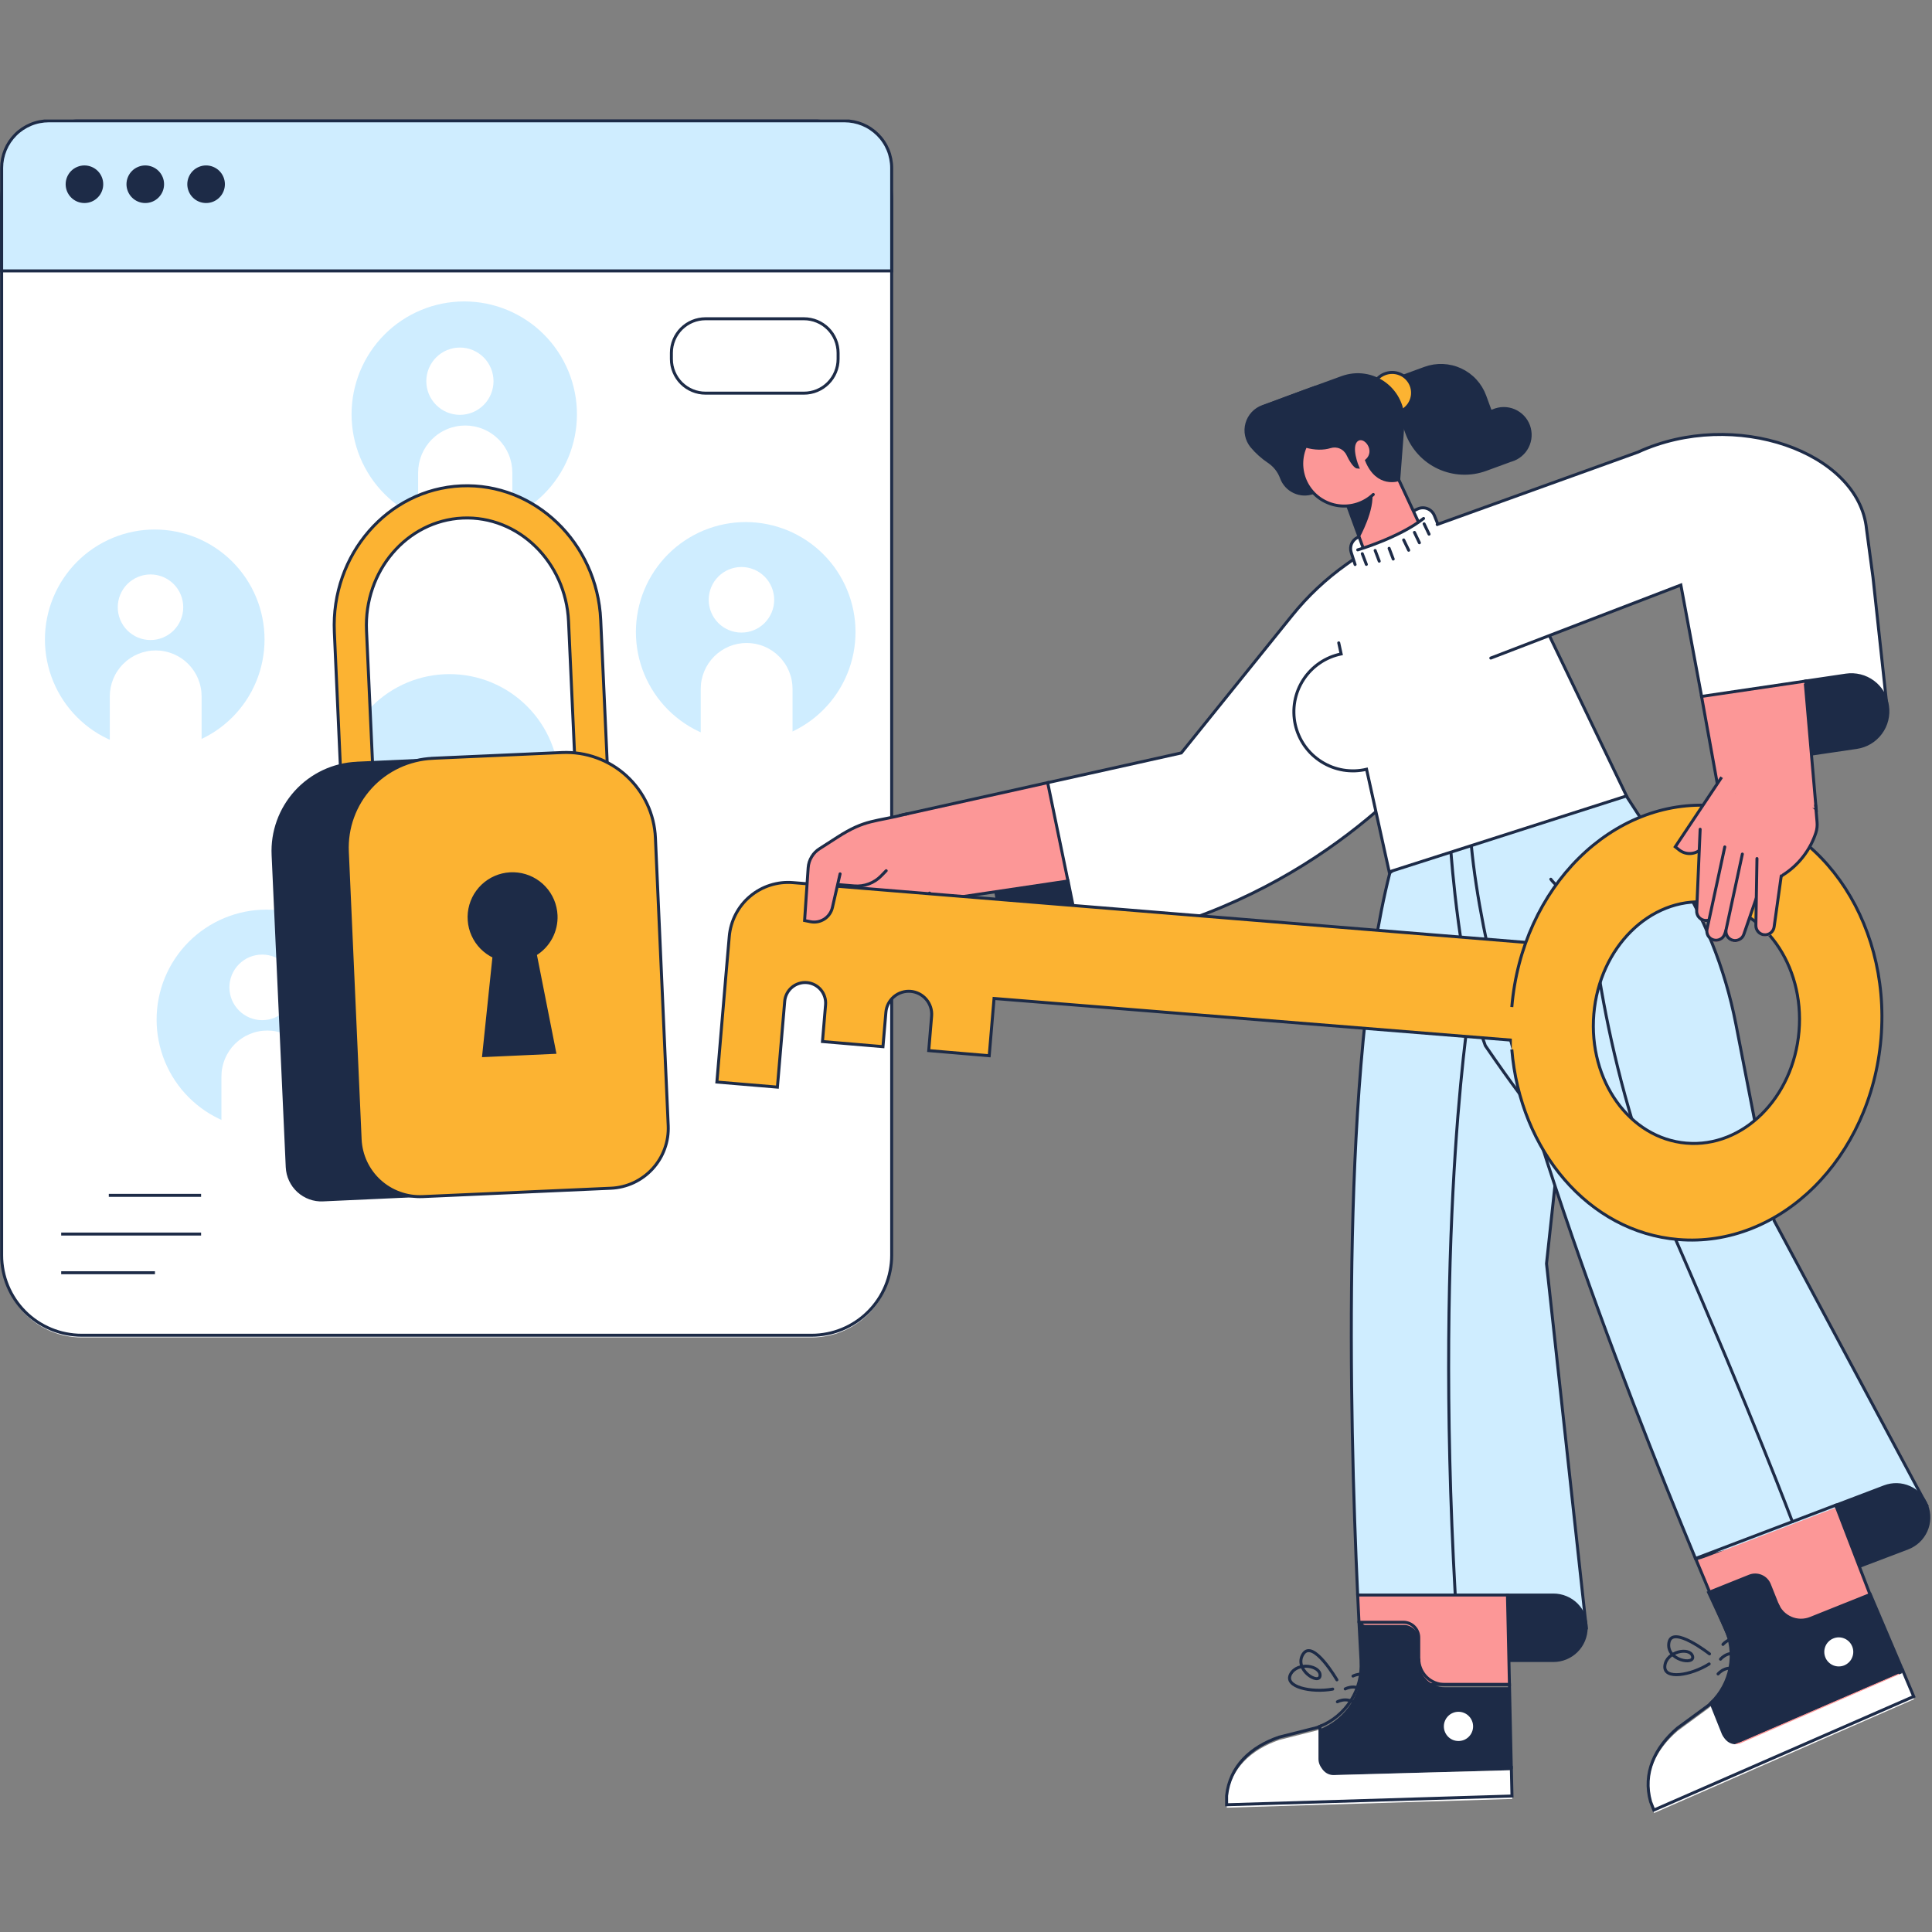 <svg xmlns="http://www.w3.org/2000/svg" xmlns:xlink="http://www.w3.org/1999/xlink" width="400" zoomAndPan="magnify" viewBox="0 0 300 300" height="400" preserveAspectRatio="xMidYMid meet" version="1.0"><rect x="0" y="0" width="300" height="300" fill="#808080" stroke="none"/><defs><clipPath id="id1"><path d="M 0 18.562 L 139 18.562 L 139 208 L 0 208 Z M 0 18.562 " clip-rule="nonzero"/></clipPath><clipPath id="id2"><path d="M 0 18.562 L 146 18.562 L 146 215 L 0 215 Z M 0 18.562 " clip-rule="nonzero"/></clipPath><clipPath id="id3"><path d="M 0 18.562 L 139 18.562 L 139 43 L 0 43 Z M 0 18.562 " clip-rule="nonzero"/></clipPath><clipPath id="id4"><path d="M 0 18.562 L 146 18.562 L 146 49 L 0 49 Z M 0 18.562 " clip-rule="nonzero"/></clipPath><clipPath id="id5"><path d="M 254 227 L 300 227 L 300 281.812 L 254 281.812 Z M 254 227 " clip-rule="nonzero"/></clipPath><clipPath id="id6"><path d="M 198 245 L 242 245 L 242 281.812 L 198 281.812 Z M 198 245 " clip-rule="nonzero"/></clipPath><clipPath id="id7"><path d="M 183 261 L 242 261 L 242 281.812 L 183 281.812 Z M 183 261 " clip-rule="nonzero"/></clipPath><clipPath id="id8"><path d="M 255 259 L 298 259 L 298 281.812 L 255 281.812 Z M 255 259 " clip-rule="nonzero"/></clipPath><clipPath id="id9"><path d="M 249 253 L 300 253 L 300 281.812 L 249 281.812 Z M 249 253 " clip-rule="nonzero"/></clipPath></defs><g clip-path="url(#id1)"><path fill="#ffffff" d="M 12.672 18.801 L 126.066 18.801 C 126.883 18.801 127.688 18.879 128.488 19.039 C 129.285 19.195 130.062 19.434 130.816 19.746 C 131.57 20.059 132.285 20.441 132.961 20.895 C 133.641 21.348 134.266 21.863 134.844 22.441 C 135.418 23.016 135.934 23.645 136.387 24.324 C 136.84 25.004 137.223 25.719 137.535 26.473 C 137.848 27.227 138.082 28.004 138.238 28.805 C 138.398 29.605 138.48 30.414 138.48 31.23 L 138.48 195.242 C 138.48 196.059 138.398 196.867 138.238 197.668 C 138.082 198.469 137.848 199.246 137.535 200 C 137.223 200.754 136.84 201.473 136.387 202.148 C 135.934 202.828 135.418 203.457 134.844 204.031 C 134.266 204.609 133.641 205.125 132.961 205.578 C 132.285 206.031 131.57 206.414 130.816 206.727 C 130.062 207.039 129.285 207.277 128.488 207.434 C 127.688 207.594 126.883 207.676 126.066 207.676 L 12.672 207.676 C 11.855 207.676 11.051 207.594 10.25 207.434 C 9.449 207.277 8.676 207.039 7.922 206.727 C 7.168 206.414 6.453 206.031 5.773 205.578 C 5.098 205.125 4.469 204.609 3.895 204.031 C 3.316 203.457 2.805 202.828 2.352 202.148 C 1.898 201.473 1.516 200.754 1.203 200 C 0.891 199.246 0.656 198.469 0.496 197.668 C 0.336 196.867 0.258 196.059 0.258 195.242 L 0.258 31.23 C 0.258 30.414 0.336 29.605 0.496 28.805 C 0.656 28.004 0.891 27.227 1.203 26.473 C 1.516 25.719 1.898 25.004 2.352 24.324 C 2.805 23.645 3.316 23.016 3.895 22.441 C 4.469 21.863 5.098 21.348 5.773 20.895 C 6.453 20.441 7.168 20.059 7.922 19.746 C 8.676 19.434 9.449 19.195 10.25 19.039 C 11.051 18.879 11.855 18.801 12.672 18.801 Z M 12.672 18.801 " fill-opacity="1" fill-rule="nonzero"/></g><g clip-path="url(#id2)"><path stroke-linecap="butt" transform="matrix(0.315, 0, 0, 0.315, -7.618, -7.592)" fill="none" stroke-linejoin="miter" d="M 64.402 83.655 L 424.332 83.655 C 426.923 83.655 429.477 83.903 432.019 84.411 C 434.548 84.906 437.016 85.661 439.409 86.652 C 441.802 87.642 444.071 88.855 446.216 90.292 C 448.373 91.728 450.357 93.362 452.192 95.195 C 454.015 97.015 455.651 99.008 457.09 101.162 C 458.528 103.317 459.743 105.583 460.735 107.972 C 461.727 110.362 462.471 112.826 462.967 115.364 C 463.475 117.902 463.736 120.465 463.736 123.053 L 463.736 642.906 C 463.736 645.494 463.475 648.056 462.967 650.595 C 462.471 653.133 461.727 655.597 460.735 657.986 C 459.743 660.376 458.528 662.654 457.09 664.796 C 455.651 666.95 454.015 668.944 452.192 670.764 C 450.357 672.596 448.373 674.231 446.216 675.667 C 444.071 677.103 441.802 678.316 439.409 679.307 C 437.016 680.297 434.548 681.053 432.019 681.548 C 429.477 682.056 426.923 682.316 424.332 682.316 L 64.402 682.316 C 61.811 682.316 59.257 682.056 56.715 681.548 C 54.173 681.053 51.718 680.297 49.325 679.307 C 46.932 678.316 44.663 677.103 42.506 675.667 C 40.361 674.231 38.365 672.596 36.542 670.764 C 34.707 668.944 33.083 666.95 31.644 664.796 C 30.206 662.654 28.991 660.376 27.999 657.986 C 27.007 655.597 26.263 653.133 25.755 650.595 C 25.246 648.056 24.998 645.494 24.998 642.906 L 24.998 123.053 C 24.998 120.465 25.246 117.902 25.755 115.364 C 26.263 112.826 27.007 110.362 27.999 107.972 C 28.991 105.583 30.206 103.317 31.644 101.162 C 33.083 99.008 34.707 97.015 36.542 95.195 C 38.365 93.362 40.361 91.728 42.506 90.292 C 44.663 88.855 46.932 87.642 49.325 86.652 C 51.718 85.661 54.173 84.906 56.715 84.411 C 59.257 83.903 61.811 83.655 64.402 83.655 Z M 64.402 83.655 " stroke="#1d2b47" stroke-width="1.47" stroke-opacity="1" stroke-miterlimit="10"/></g><path fill="#cfedff" d="M 89.586 64.328 C 89.586 64.902 89.559 65.477 89.504 66.047 C 89.445 66.617 89.363 67.184 89.25 67.746 C 89.137 68.309 89 68.867 88.832 69.414 C 88.668 69.965 88.473 70.504 88.254 71.035 C 88.035 71.562 87.789 72.082 87.52 72.59 C 87.25 73.094 86.957 73.586 86.637 74.062 C 86.32 74.539 85.977 75 85.613 75.445 C 85.25 75.887 84.867 76.312 84.461 76.719 C 84.055 77.125 83.633 77.508 83.188 77.875 C 82.746 78.238 82.285 78.578 81.809 78.898 C 81.332 79.215 80.844 79.512 80.336 79.781 C 79.832 80.051 79.316 80.297 78.785 80.516 C 78.254 80.738 77.715 80.93 77.168 81.098 C 76.621 81.262 76.066 81.402 75.504 81.516 C 74.941 81.625 74.375 81.711 73.805 81.766 C 73.234 81.824 72.66 81.852 72.09 81.852 C 71.516 81.852 70.945 81.824 70.375 81.766 C 69.805 81.711 69.238 81.625 68.676 81.516 C 68.113 81.402 67.559 81.262 67.008 81.098 C 66.461 80.93 65.922 80.738 65.395 80.516 C 64.863 80.297 64.348 80.051 63.84 79.781 C 63.336 79.512 62.844 79.215 62.367 78.898 C 61.891 78.578 61.43 78.238 60.988 77.875 C 60.547 77.508 60.121 77.125 59.715 76.719 C 59.312 76.312 58.926 75.887 58.562 75.445 C 58.199 75 57.859 74.539 57.539 74.062 C 57.223 73.586 56.926 73.094 56.656 72.59 C 56.387 72.082 56.141 71.562 55.922 71.035 C 55.703 70.504 55.512 69.965 55.344 69.414 C 55.18 68.867 55.039 68.309 54.926 67.746 C 54.816 67.184 54.73 66.617 54.676 66.047 C 54.621 65.477 54.59 64.902 54.59 64.328 C 54.59 63.754 54.621 63.184 54.676 62.609 C 54.73 62.039 54.816 61.473 54.926 60.91 C 55.039 60.348 55.18 59.789 55.344 59.242 C 55.512 58.691 55.703 58.152 55.922 57.621 C 56.141 57.094 56.387 56.574 56.656 56.066 C 56.926 55.562 57.223 55.07 57.539 54.594 C 57.859 54.117 58.199 53.656 58.562 53.211 C 58.926 52.77 59.312 52.344 59.715 51.938 C 60.121 51.531 60.547 51.148 60.988 50.781 C 61.43 50.418 61.891 50.078 62.367 49.758 C 62.844 49.441 63.336 49.145 63.84 48.875 C 64.348 48.605 64.863 48.359 65.395 48.141 C 65.922 47.922 66.461 47.727 67.008 47.559 C 67.559 47.395 68.113 47.254 68.676 47.141 C 69.238 47.031 69.805 46.945 70.375 46.891 C 70.945 46.832 71.516 46.805 72.09 46.805 C 72.66 46.805 73.234 46.832 73.805 46.891 C 74.375 46.945 74.941 47.031 75.504 47.141 C 76.066 47.254 76.621 47.395 77.168 47.559 C 77.715 47.727 78.254 47.922 78.785 48.141 C 79.316 48.359 79.832 48.605 80.336 48.875 C 80.844 49.145 81.332 49.441 81.809 49.758 C 82.285 50.078 82.746 50.418 83.188 50.781 C 83.633 51.148 84.055 51.531 84.461 51.938 C 84.867 52.344 85.25 52.77 85.613 53.211 C 85.977 53.656 86.32 54.117 86.637 54.594 C 86.957 55.07 87.25 55.562 87.52 56.066 C 87.789 56.574 88.035 57.094 88.254 57.621 C 88.473 58.152 88.668 58.691 88.832 59.242 C 89 59.789 89.137 60.348 89.25 60.91 C 89.363 61.473 89.445 62.039 89.504 62.609 C 89.559 63.184 89.586 63.754 89.586 64.328 Z M 89.586 64.328 " fill-opacity="1" fill-rule="nonzero"/><path fill="#ffffff" d="M 76.633 59.191 C 76.633 59.535 76.598 59.875 76.531 60.211 C 76.465 60.547 76.367 60.875 76.234 61.191 C 76.105 61.508 75.941 61.809 75.754 62.094 C 75.562 62.379 75.348 62.645 75.105 62.887 C 74.863 63.129 74.598 63.344 74.312 63.535 C 74.027 63.727 73.727 63.887 73.41 64.02 C 73.094 64.148 72.77 64.25 72.434 64.316 C 72.098 64.383 71.758 64.418 71.414 64.418 C 71.07 64.418 70.734 64.383 70.398 64.316 C 70.062 64.25 69.734 64.148 69.418 64.02 C 69.102 63.887 68.801 63.727 68.516 63.535 C 68.23 63.344 67.969 63.129 67.727 62.887 C 67.484 62.645 67.266 62.379 67.078 62.094 C 66.887 61.809 66.727 61.508 66.594 61.191 C 66.465 60.875 66.363 60.547 66.297 60.211 C 66.23 59.875 66.199 59.535 66.199 59.191 C 66.199 58.848 66.23 58.508 66.297 58.172 C 66.363 57.836 66.465 57.508 66.594 57.191 C 66.727 56.875 66.887 56.574 67.078 56.289 C 67.266 56.004 67.484 55.742 67.727 55.496 C 67.969 55.254 68.23 55.039 68.516 54.848 C 68.801 54.656 69.102 54.496 69.418 54.363 C 69.734 54.234 70.062 54.137 70.398 54.066 C 70.734 54 71.07 53.969 71.414 53.969 C 71.758 53.969 72.098 54 72.434 54.066 C 72.77 54.137 73.094 54.234 73.41 54.363 C 73.727 54.496 74.027 54.656 74.312 54.848 C 74.598 55.039 74.863 55.254 75.105 55.496 C 75.348 55.742 75.562 56.004 75.754 56.289 C 75.941 56.574 76.105 56.875 76.234 57.191 C 76.367 57.508 76.465 57.836 76.531 58.172 C 76.598 58.508 76.633 58.848 76.633 59.191 Z M 76.633 59.191 " fill-opacity="1" fill-rule="nonzero"/><path fill="#ffffff" d="M 72.238 66.074 C 72.719 66.074 73.195 66.121 73.668 66.215 C 74.137 66.309 74.598 66.445 75.039 66.629 C 75.484 66.816 75.906 67.039 76.305 67.309 C 76.703 67.574 77.074 67.879 77.414 68.219 C 77.754 68.559 78.055 68.93 78.324 69.328 C 78.59 69.73 78.816 70.152 79 70.594 C 79.184 71.039 79.32 71.496 79.414 71.969 C 79.508 72.441 79.555 72.918 79.555 73.398 L 79.555 83.145 L 64.926 83.145 L 64.926 73.398 C 64.926 72.918 64.973 72.441 65.066 71.969 C 65.16 71.496 65.297 71.039 65.48 70.594 C 65.664 70.152 65.891 69.73 66.156 69.328 C 66.426 68.93 66.727 68.559 67.066 68.219 C 67.406 67.879 67.777 67.574 68.176 67.309 C 68.574 67.039 68.996 66.816 69.441 66.629 C 69.883 66.445 70.344 66.309 70.812 66.215 C 71.285 66.121 71.762 66.074 72.238 66.074 Z M 72.238 66.074 " fill-opacity="1" fill-rule="nonzero"/><path fill="#cfedff" d="M 132.844 98.141 C 132.844 98.699 132.816 99.258 132.762 99.812 C 132.707 100.371 132.625 100.922 132.516 101.473 C 132.406 102.02 132.27 102.562 132.109 103.098 C 131.945 103.633 131.758 104.156 131.543 104.676 C 131.332 105.191 131.094 105.695 130.828 106.188 C 130.566 106.684 130.277 107.16 129.969 107.625 C 129.66 108.09 129.328 108.539 128.973 108.973 C 128.617 109.406 128.242 109.816 127.848 110.215 C 127.453 110.609 127.039 110.984 126.609 111.34 C 126.176 111.695 125.73 112.027 125.266 112.336 C 124.801 112.648 124.32 112.934 123.828 113.199 C 123.336 113.461 122.832 113.699 122.316 113.914 C 121.801 114.129 121.277 114.316 120.742 114.48 C 120.207 114.641 119.668 114.777 119.117 114.887 C 118.57 114.996 118.02 115.078 117.465 115.133 C 116.906 115.188 116.352 115.215 115.793 115.215 C 115.234 115.215 114.676 115.188 114.121 115.133 C 113.566 115.078 113.012 114.996 112.465 114.887 C 111.918 114.777 111.379 114.641 110.844 114.48 C 110.309 114.316 109.785 114.129 109.266 113.914 C 108.75 113.699 108.246 113.461 107.754 113.199 C 107.262 112.934 106.785 112.648 106.32 112.336 C 105.855 112.027 105.406 111.695 104.977 111.34 C 104.543 110.984 104.129 110.609 103.734 110.215 C 103.34 109.816 102.965 109.406 102.613 108.973 C 102.258 108.539 101.926 108.09 101.617 107.625 C 101.305 107.16 101.02 106.684 100.754 106.188 C 100.492 105.695 100.254 105.191 100.039 104.676 C 99.824 104.156 99.637 103.633 99.477 103.098 C 99.312 102.562 99.18 102.02 99.07 101.473 C 98.961 100.922 98.879 100.371 98.824 99.812 C 98.77 99.258 98.742 98.699 98.742 98.141 C 98.742 97.582 98.77 97.023 98.824 96.465 C 98.879 95.91 98.961 95.359 99.07 94.809 C 99.18 94.262 99.312 93.719 99.477 93.184 C 99.637 92.648 99.824 92.121 100.039 91.605 C 100.254 91.09 100.492 90.586 100.754 90.09 C 101.02 89.598 101.305 89.117 101.617 88.652 C 101.926 88.188 102.258 87.742 102.613 87.309 C 102.965 86.875 103.34 86.461 103.734 86.066 C 104.129 85.672 104.543 85.297 104.977 84.941 C 105.406 84.586 105.855 84.254 106.32 83.941 C 106.785 83.633 107.262 83.344 107.754 83.082 C 108.246 82.816 108.75 82.578 109.266 82.363 C 109.785 82.152 110.309 81.965 110.844 81.801 C 111.379 81.637 111.918 81.504 112.465 81.395 C 113.012 81.285 113.566 81.203 114.121 81.148 C 114.676 81.094 115.234 81.066 115.793 81.066 C 116.352 81.066 116.906 81.094 117.465 81.148 C 118.02 81.203 118.57 81.285 119.117 81.395 C 119.668 81.504 120.207 81.637 120.742 81.801 C 121.277 81.965 121.801 82.152 122.316 82.363 C 122.832 82.578 123.336 82.816 123.828 83.082 C 124.32 83.344 124.801 83.633 125.266 83.941 C 125.73 84.254 126.176 84.586 126.609 84.941 C 127.039 85.297 127.453 85.672 127.848 86.066 C 128.242 86.461 128.617 86.875 128.973 87.309 C 129.328 87.742 129.66 88.188 129.969 88.652 C 130.277 89.117 130.566 89.598 130.828 90.09 C 131.094 90.586 131.332 91.09 131.543 91.605 C 131.758 92.121 131.945 92.648 132.109 93.184 C 132.27 93.719 132.406 94.262 132.516 94.809 C 132.625 95.359 132.707 95.91 132.762 96.465 C 132.816 97.023 132.844 97.582 132.844 98.141 Z M 132.844 98.141 " fill-opacity="1" fill-rule="nonzero"/><path fill="#cfedff" d="M 86.848 121.75 C 86.848 122.309 86.82 122.867 86.762 123.422 C 86.707 123.98 86.629 124.531 86.52 125.078 C 86.41 125.629 86.273 126.172 86.113 126.707 C 85.949 127.242 85.762 127.766 85.547 128.281 C 85.336 128.801 85.094 129.305 84.832 129.797 C 84.57 130.289 84.281 130.77 83.973 131.234 C 83.66 131.699 83.328 132.148 82.977 132.582 C 82.621 133.012 82.246 133.426 81.852 133.82 C 81.457 134.219 81.043 134.594 80.613 134.949 C 80.18 135.301 79.73 135.637 79.27 135.945 C 78.805 136.258 78.324 136.543 77.832 136.809 C 77.34 137.07 76.836 137.309 76.32 137.523 C 75.805 137.738 75.277 137.926 74.746 138.09 C 74.211 138.25 73.668 138.387 73.121 138.496 C 72.574 138.605 72.023 138.688 71.465 138.742 C 70.91 138.797 70.355 138.824 69.797 138.824 C 69.238 138.824 68.68 138.797 68.125 138.742 C 67.57 138.688 67.016 138.605 66.469 138.496 C 65.922 138.387 65.379 138.25 64.848 138.09 C 64.312 137.926 63.785 137.738 63.27 137.523 C 62.754 137.309 62.25 137.07 61.758 136.809 C 61.266 136.543 60.785 136.258 60.324 135.945 C 59.859 135.637 59.41 135.301 58.98 134.949 C 58.547 134.594 58.133 134.219 57.738 133.82 C 57.344 133.426 56.969 133.012 56.617 132.582 C 56.262 132.148 55.93 131.699 55.617 131.234 C 55.309 130.77 55.023 130.289 54.758 129.797 C 54.496 129.305 54.258 128.801 54.043 128.281 C 53.828 127.766 53.641 127.242 53.48 126.707 C 53.316 126.172 53.18 125.629 53.074 125.078 C 52.965 124.531 52.883 123.98 52.828 123.422 C 52.773 122.867 52.746 122.309 52.746 121.75 C 52.746 121.188 52.773 120.633 52.828 120.074 C 52.883 119.52 52.965 118.965 53.074 118.418 C 53.18 117.867 53.316 117.328 53.48 116.793 C 53.641 116.258 53.828 115.73 54.043 115.215 C 54.258 114.699 54.496 114.191 54.758 113.699 C 55.023 113.207 55.309 112.727 55.617 112.262 C 55.93 111.797 56.262 111.348 56.617 110.918 C 56.969 110.484 57.344 110.07 57.738 109.676 C 58.133 109.281 58.547 108.906 58.98 108.551 C 59.41 108.195 59.859 107.863 60.324 107.551 C 60.785 107.242 61.266 106.953 61.758 106.691 C 62.25 106.426 62.754 106.188 63.27 105.973 C 63.785 105.758 64.312 105.57 64.848 105.41 C 65.379 105.246 65.922 105.109 66.469 105.004 C 67.016 104.895 67.57 104.812 68.125 104.758 C 68.68 104.703 69.238 104.676 69.797 104.676 C 70.355 104.676 70.91 104.703 71.465 104.758 C 72.023 104.812 72.574 104.895 73.121 105.004 C 73.668 105.109 74.211 105.246 74.746 105.41 C 75.277 105.57 75.805 105.758 76.32 105.973 C 76.836 106.188 77.34 106.426 77.832 106.691 C 78.324 106.953 78.805 107.242 79.27 107.551 C 79.73 107.863 80.18 108.195 80.613 108.551 C 81.043 108.906 81.457 109.281 81.852 109.676 C 82.246 110.07 82.621 110.484 82.977 110.918 C 83.328 111.348 83.66 111.797 83.973 112.262 C 84.281 112.727 84.57 113.207 84.832 113.699 C 85.094 114.191 85.336 114.699 85.547 115.215 C 85.762 115.73 85.949 116.258 86.113 116.793 C 86.273 117.328 86.41 117.867 86.52 118.418 C 86.629 118.965 86.707 119.52 86.762 120.074 C 86.82 120.633 86.848 121.188 86.848 121.75 Z M 86.848 121.75 " fill-opacity="1" fill-rule="nonzero"/><path fill="#ffffff" d="M 120.215 93.137 C 120.215 93.469 120.184 93.801 120.117 94.129 C 120.051 94.457 119.957 94.777 119.828 95.086 C 119.699 95.395 119.543 95.688 119.359 95.965 C 119.172 96.242 118.961 96.5 118.727 96.738 C 118.488 96.973 118.234 97.184 117.957 97.371 C 117.68 97.555 117.387 97.711 117.078 97.84 C 116.77 97.969 116.449 98.066 116.121 98.129 C 115.797 98.195 115.465 98.227 115.129 98.227 C 114.797 98.227 114.465 98.195 114.137 98.129 C 113.812 98.066 113.492 97.969 113.184 97.84 C 112.875 97.711 112.582 97.555 112.305 97.371 C 112.027 97.184 111.77 96.973 111.535 96.738 C 111.301 96.5 111.09 96.242 110.902 95.965 C 110.719 95.688 110.562 95.395 110.434 95.086 C 110.305 94.777 110.207 94.457 110.145 94.129 C 110.078 93.801 110.047 93.469 110.047 93.137 C 110.047 92.801 110.078 92.473 110.145 92.145 C 110.207 91.816 110.305 91.496 110.434 91.188 C 110.562 90.879 110.719 90.586 110.902 90.309 C 111.09 90.027 111.301 89.773 111.535 89.535 C 111.77 89.301 112.027 89.09 112.305 88.902 C 112.582 88.715 112.875 88.559 113.184 88.434 C 113.492 88.305 113.812 88.207 114.137 88.141 C 114.465 88.078 114.797 88.043 115.129 88.043 C 115.465 88.043 115.797 88.078 116.121 88.141 C 116.449 88.207 116.77 88.305 117.078 88.434 C 117.387 88.559 117.68 88.715 117.957 88.902 C 118.234 89.09 118.488 89.301 118.727 89.535 C 118.961 89.773 119.172 90.027 119.359 90.309 C 119.543 90.586 119.699 90.879 119.828 91.188 C 119.957 91.496 120.051 91.816 120.117 92.145 C 120.184 92.473 120.215 92.801 120.215 93.137 Z M 120.215 93.137 " fill-opacity="1" fill-rule="nonzero"/><path fill="#ffffff" d="M 115.938 99.84 C 116.406 99.84 116.867 99.887 117.328 99.977 C 117.789 100.07 118.234 100.203 118.664 100.383 C 119.098 100.562 119.508 100.785 119.898 101.043 C 120.289 101.305 120.648 101.602 120.977 101.934 C 121.309 102.262 121.605 102.625 121.863 103.016 C 122.125 103.402 122.344 103.816 122.523 104.25 C 122.703 104.68 122.84 105.129 122.93 105.586 C 123.02 106.047 123.066 106.512 123.066 106.98 L 123.066 116.48 L 108.809 116.48 L 108.809 106.98 C 108.809 106.512 108.852 106.047 108.945 105.586 C 109.035 105.129 109.172 104.68 109.352 104.25 C 109.531 103.816 109.75 103.402 110.008 103.016 C 110.27 102.625 110.566 102.262 110.895 101.934 C 111.227 101.602 111.586 101.305 111.977 101.043 C 112.367 100.785 112.777 100.562 113.207 100.383 C 113.641 100.203 114.086 100.07 114.547 99.977 C 115.004 99.887 115.469 99.84 115.938 99.84 Z M 115.938 99.84 " fill-opacity="1" fill-rule="nonzero"/><path fill="#cfedff" d="M 41.078 99.297 C 41.078 99.855 41.051 100.414 40.996 100.973 C 40.941 101.527 40.859 102.082 40.75 102.629 C 40.641 103.176 40.508 103.719 40.344 104.254 C 40.184 104.789 39.996 105.316 39.781 105.832 C 39.566 106.348 39.328 106.855 39.066 107.348 C 38.801 107.84 38.516 108.32 38.207 108.785 C 37.895 109.25 37.562 109.699 37.207 110.129 C 36.855 110.562 36.48 110.977 36.086 111.371 C 35.691 111.766 35.277 112.141 34.844 112.496 C 34.414 112.852 33.965 113.184 33.5 113.496 C 33.035 113.805 32.559 114.094 32.066 114.355 C 31.574 114.621 31.07 114.859 30.555 115.074 C 30.039 115.285 29.512 115.477 28.977 115.637 C 28.445 115.801 27.902 115.934 27.355 116.043 C 26.809 116.152 26.254 116.234 25.699 116.289 C 25.145 116.344 24.586 116.371 24.027 116.371 C 23.469 116.371 22.914 116.344 22.355 116.289 C 21.801 116.234 21.25 116.152 20.703 116.043 C 20.156 115.934 19.613 115.801 19.078 115.637 C 18.543 115.477 18.02 115.285 17.504 115.074 C 16.988 114.859 16.484 114.621 15.992 114.355 C 15.5 114.094 15.02 113.805 14.555 113.496 C 14.09 113.184 13.645 112.852 13.211 112.496 C 12.781 112.141 12.367 111.766 11.973 111.371 C 11.578 110.977 11.203 110.562 10.848 110.129 C 10.496 109.699 10.16 109.25 9.852 108.785 C 9.543 108.32 9.254 107.84 8.992 107.348 C 8.727 106.855 8.488 106.348 8.277 105.832 C 8.062 105.316 7.875 104.789 7.711 104.254 C 7.551 103.719 7.414 103.176 7.305 102.629 C 7.195 102.082 7.113 101.527 7.059 100.973 C 7.004 100.414 6.977 99.855 6.977 99.297 C 6.977 98.738 7.004 98.18 7.059 97.625 C 7.113 97.066 7.195 96.516 7.305 95.969 C 7.414 95.418 7.551 94.875 7.711 94.34 C 7.875 93.805 8.062 93.281 8.277 92.766 C 8.488 92.246 8.727 91.742 8.992 91.25 C 9.254 90.754 9.543 90.277 9.852 89.812 C 10.16 89.348 10.496 88.898 10.848 88.465 C 11.203 88.035 11.578 87.621 11.973 87.223 C 12.367 86.828 12.781 86.453 13.211 86.098 C 13.645 85.746 14.09 85.41 14.555 85.102 C 15.02 84.789 15.5 84.504 15.992 84.238 C 16.484 83.977 16.988 83.738 17.504 83.523 C 18.02 83.309 18.543 83.121 19.078 82.957 C 19.613 82.797 20.156 82.66 20.703 82.551 C 21.25 82.441 21.801 82.359 22.355 82.305 C 22.914 82.25 23.469 82.223 24.027 82.223 C 24.586 82.223 25.145 82.25 25.699 82.305 C 26.254 82.359 26.809 82.441 27.355 82.551 C 27.902 82.66 28.445 82.797 28.977 82.957 C 29.512 83.121 30.039 83.309 30.555 83.523 C 31.07 83.738 31.574 83.977 32.066 84.238 C 32.559 84.504 33.035 84.789 33.5 85.102 C 33.965 85.41 34.414 85.746 34.844 86.098 C 35.277 86.453 35.691 86.828 36.086 87.223 C 36.48 87.621 36.855 88.035 37.207 88.465 C 37.562 88.898 37.895 89.348 38.207 89.812 C 38.516 90.277 38.801 90.754 39.066 91.25 C 39.328 91.742 39.566 92.246 39.781 92.766 C 39.996 93.281 40.184 93.805 40.344 94.34 C 40.508 94.875 40.641 95.418 40.75 95.969 C 40.859 96.516 40.941 97.066 40.996 97.625 C 41.051 98.18 41.078 98.738 41.078 99.297 Z M 41.078 99.297 " fill-opacity="1" fill-rule="nonzero"/><path fill="#ffffff" d="M 28.453 94.293 C 28.453 94.625 28.422 94.957 28.355 95.285 C 28.293 95.613 28.195 95.93 28.066 96.238 C 27.941 96.547 27.785 96.844 27.598 97.121 C 27.414 97.398 27.203 97.656 26.965 97.891 C 26.73 98.129 26.473 98.34 26.195 98.523 C 25.918 98.711 25.625 98.867 25.316 98.996 C 25.008 99.125 24.691 99.219 24.363 99.285 C 24.035 99.352 23.703 99.383 23.371 99.383 C 23.035 99.383 22.707 99.352 22.379 99.285 C 22.051 99.219 21.734 99.125 21.426 98.996 C 21.117 98.867 20.824 98.711 20.547 98.523 C 20.266 98.34 20.012 98.129 19.773 97.891 C 19.539 97.656 19.328 97.398 19.141 97.121 C 18.957 96.844 18.801 96.547 18.672 96.238 C 18.543 95.93 18.449 95.613 18.383 95.285 C 18.316 94.957 18.285 94.625 18.285 94.293 C 18.285 93.957 18.316 93.625 18.383 93.297 C 18.449 92.969 18.543 92.652 18.672 92.344 C 18.801 92.035 18.957 91.738 19.141 91.461 C 19.328 91.184 19.539 90.926 19.773 90.691 C 20.012 90.453 20.266 90.242 20.547 90.059 C 20.824 89.871 21.117 89.715 21.426 89.586 C 21.734 89.457 22.051 89.363 22.379 89.297 C 22.707 89.23 23.035 89.199 23.371 89.199 C 23.703 89.199 24.035 89.23 24.363 89.297 C 24.691 89.363 25.008 89.457 25.316 89.586 C 25.625 89.715 25.918 89.871 26.195 90.059 C 26.473 90.242 26.73 90.453 26.965 90.691 C 27.203 90.926 27.414 91.184 27.598 91.461 C 27.785 91.738 27.941 92.035 28.066 92.344 C 28.195 92.652 28.293 92.969 28.355 93.297 C 28.422 93.625 28.453 93.957 28.453 94.293 Z M 28.453 94.293 " fill-opacity="1" fill-rule="nonzero"/><path fill="#ffffff" d="M 24.176 101 C 24.645 101 25.109 101.043 25.566 101.137 C 26.027 101.227 26.473 101.363 26.906 101.543 C 27.336 101.723 27.75 101.941 28.137 102.203 C 28.527 102.461 28.887 102.758 29.219 103.09 C 29.551 103.422 29.844 103.781 30.105 104.172 C 30.363 104.562 30.586 104.973 30.762 105.406 C 30.941 105.84 31.078 106.285 31.168 106.746 C 31.262 107.203 31.305 107.668 31.305 108.137 L 31.305 117.637 L 17.047 117.637 L 17.047 108.137 C 17.047 107.668 17.094 107.203 17.184 106.742 C 17.277 106.281 17.41 105.836 17.59 105.402 C 17.77 104.973 17.988 104.559 18.25 104.172 C 18.512 103.781 18.805 103.418 19.137 103.09 C 19.469 102.758 19.828 102.461 20.215 102.199 C 20.605 101.941 21.016 101.723 21.449 101.543 C 21.883 101.363 22.328 101.227 22.785 101.137 C 23.246 101.043 23.707 101 24.176 101 Z M 24.176 101 " fill-opacity="1" fill-rule="nonzero"/><path fill="#cfedff" d="M 58.414 158.32 C 58.414 158.879 58.387 159.438 58.332 159.996 C 58.277 160.551 58.195 161.105 58.09 161.652 C 57.98 162.199 57.844 162.742 57.684 163.277 C 57.52 163.812 57.332 164.34 57.117 164.855 C 56.906 165.371 56.664 165.875 56.402 166.371 C 56.141 166.863 55.852 167.344 55.543 167.809 C 55.23 168.273 54.898 168.723 54.547 169.152 C 54.191 169.586 53.816 170 53.422 170.395 C 53.027 170.789 52.613 171.164 52.184 171.52 C 51.75 171.875 51.301 172.207 50.84 172.52 C 50.375 172.828 49.895 173.117 49.402 173.379 C 48.91 173.645 48.406 173.883 47.891 174.098 C 47.375 174.309 46.848 174.5 46.316 174.66 C 45.781 174.824 45.238 174.957 44.691 175.066 C 44.145 175.176 43.594 175.258 43.035 175.312 C 42.48 175.367 41.926 175.395 41.367 175.395 C 40.809 175.395 40.25 175.367 39.695 175.312 C 39.137 175.258 38.586 175.176 38.039 175.066 C 37.492 174.957 36.949 174.824 36.418 174.66 C 35.883 174.5 35.355 174.309 34.84 174.098 C 34.324 173.883 33.82 173.645 33.328 173.379 C 32.836 173.117 32.355 172.828 31.895 172.52 C 31.43 172.207 30.98 171.875 30.551 171.52 C 30.117 171.164 29.703 170.789 29.309 170.395 C 28.914 170 28.539 169.586 28.184 169.152 C 27.832 168.723 27.5 168.273 27.188 167.809 C 26.879 167.344 26.59 166.863 26.328 166.371 C 26.066 165.875 25.828 165.371 25.613 164.855 C 25.398 164.34 25.211 163.812 25.051 163.277 C 24.887 162.742 24.75 162.199 24.645 161.652 C 24.535 161.105 24.453 160.551 24.398 159.996 C 24.344 159.438 24.316 158.879 24.316 158.32 C 24.316 157.762 24.344 157.203 24.398 156.648 C 24.453 156.09 24.535 155.539 24.645 154.988 C 24.75 154.441 24.887 153.898 25.051 153.363 C 25.211 152.828 25.398 152.305 25.613 151.785 C 25.828 151.27 26.066 150.766 26.328 150.273 C 26.59 149.777 26.879 149.301 27.188 148.836 C 27.5 148.371 27.832 147.922 28.184 147.488 C 28.539 147.059 28.914 146.645 29.309 146.246 C 29.703 145.852 30.117 145.477 30.551 145.121 C 30.98 144.766 31.43 144.434 31.895 144.125 C 32.355 143.812 32.836 143.527 33.328 143.262 C 33.82 143 34.324 142.762 34.84 142.547 C 35.355 142.332 35.883 142.145 36.418 141.98 C 36.949 141.82 37.492 141.684 38.039 141.574 C 38.586 141.465 39.137 141.383 39.695 141.328 C 40.25 141.273 40.809 141.246 41.367 141.246 C 41.926 141.246 42.48 141.273 43.035 141.328 C 43.594 141.383 44.145 141.465 44.691 141.574 C 45.238 141.684 45.781 141.82 46.316 141.98 C 46.848 142.145 47.375 142.332 47.891 142.547 C 48.406 142.762 48.91 143 49.402 143.262 C 49.895 143.527 50.375 143.812 50.84 144.125 C 51.301 144.434 51.75 144.766 52.184 145.121 C 52.613 145.477 53.027 145.852 53.422 146.246 C 53.816 146.645 54.191 147.059 54.547 147.488 C 54.898 147.922 55.23 148.371 55.543 148.836 C 55.852 149.301 56.141 149.777 56.402 150.273 C 56.664 150.766 56.906 151.27 57.117 151.785 C 57.332 152.305 57.52 152.828 57.684 153.363 C 57.844 153.898 57.98 154.441 58.09 154.988 C 58.195 155.539 58.277 156.09 58.332 156.648 C 58.387 157.203 58.414 157.762 58.414 158.32 Z M 58.414 158.32 " fill-opacity="1" fill-rule="nonzero"/><path fill="#ffffff" d="M 45.793 153.316 C 45.793 153.652 45.758 153.984 45.695 154.312 C 45.629 154.637 45.531 154.957 45.406 155.266 C 45.277 155.574 45.121 155.867 44.934 156.145 C 44.75 156.426 44.539 156.68 44.301 156.918 C 44.066 157.152 43.809 157.367 43.531 157.551 C 43.254 157.738 42.961 157.895 42.652 158.023 C 42.344 158.148 42.027 158.246 41.699 158.312 C 41.371 158.375 41.039 158.41 40.707 158.41 C 40.375 158.41 40.043 158.375 39.715 158.312 C 39.387 158.246 39.07 158.148 38.762 158.023 C 38.453 157.895 38.16 157.738 37.883 157.551 C 37.605 157.367 37.348 157.152 37.113 156.918 C 36.875 156.68 36.664 156.426 36.48 156.145 C 36.293 155.867 36.137 155.574 36.008 155.266 C 35.883 154.957 35.785 154.637 35.719 154.312 C 35.656 153.984 35.621 153.652 35.621 153.316 C 35.621 152.984 35.656 152.652 35.719 152.324 C 35.785 151.996 35.883 151.676 36.008 151.367 C 36.137 151.059 36.293 150.766 36.48 150.488 C 36.664 150.211 36.875 149.953 37.113 149.715 C 37.348 149.48 37.605 149.27 37.883 149.082 C 38.16 148.898 38.453 148.742 38.762 148.613 C 39.07 148.484 39.387 148.387 39.715 148.324 C 40.043 148.258 40.375 148.227 40.707 148.227 C 41.039 148.227 41.371 148.258 41.699 148.324 C 42.027 148.387 42.344 148.484 42.652 148.613 C 42.961 148.742 43.254 148.898 43.531 149.082 C 43.809 149.27 44.066 149.48 44.301 149.715 C 44.539 149.953 44.75 150.211 44.934 150.488 C 45.121 150.766 45.277 151.059 45.406 151.367 C 45.531 151.676 45.629 151.996 45.695 152.324 C 45.758 152.652 45.793 152.984 45.793 153.316 Z M 45.793 153.316 " fill-opacity="1" fill-rule="nonzero"/><path fill="#ffffff" d="M 41.512 160.023 C 41.98 160.023 42.441 160.066 42.902 160.16 C 43.359 160.25 43.805 160.387 44.238 160.566 C 44.672 160.746 45.082 160.965 45.473 161.227 C 45.859 161.484 46.223 161.781 46.551 162.113 C 46.883 162.445 47.18 162.805 47.438 163.195 C 47.699 163.586 47.918 163.996 48.098 164.43 C 48.277 164.863 48.41 165.309 48.504 165.77 C 48.594 166.227 48.641 166.691 48.641 167.16 L 48.641 176.656 L 34.383 176.656 L 34.383 167.16 C 34.383 166.691 34.426 166.227 34.52 165.77 C 34.609 165.309 34.746 164.863 34.922 164.43 C 35.102 163.996 35.324 163.586 35.582 163.195 C 35.844 162.805 36.137 162.445 36.469 162.113 C 36.801 161.781 37.16 161.484 37.551 161.227 C 37.938 160.965 38.352 160.746 38.781 160.566 C 39.215 160.387 39.66 160.25 40.121 160.16 C 40.578 160.066 41.043 160.023 41.512 160.023 Z M 41.512 160.023 " fill-opacity="1" fill-rule="nonzero"/><g clip-path="url(#id3)"><path fill="#cfedff" d="M 0.258 42.141 L 138.48 42.141 L 138.48 26.133 C 138.48 25.648 138.43 25.172 138.336 24.699 C 138.242 24.227 138.105 23.77 137.922 23.324 C 137.734 22.879 137.512 22.457 137.242 22.059 C 136.977 21.656 136.672 21.285 136.332 20.945 C 135.992 20.605 135.621 20.301 135.223 20.035 C 134.824 19.766 134.402 19.543 133.957 19.355 C 133.512 19.172 133.055 19.035 132.582 18.941 C 132.109 18.848 131.633 18.801 131.152 18.801 L 7.578 18.801 C 7.098 18.801 6.625 18.848 6.152 18.941 C 5.68 19.035 5.223 19.172 4.777 19.359 C 4.336 19.543 3.914 19.77 3.512 20.035 C 3.113 20.305 2.742 20.605 2.402 20.949 C 2.062 21.289 1.762 21.66 1.492 22.059 C 1.227 22.457 1 22.883 0.816 23.324 C 0.633 23.77 0.492 24.23 0.398 24.699 C 0.305 25.172 0.258 25.648 0.258 26.133 Z M 0.258 42.141 " fill-opacity="1" fill-rule="nonzero"/></g><g clip-path="url(#id4)"><path stroke-linecap="butt" transform="matrix(0.315, 0, 0, 0.315, -7.618, -7.592)" fill="none" stroke-linejoin="miter" d="M 24.998 157.633 L 463.736 157.633 L 463.736 106.895 C 463.736 105.36 463.574 103.849 463.277 102.351 C 462.979 100.853 462.545 99.404 461.962 97.993 C 461.367 96.581 460.661 95.244 459.805 93.981 C 458.962 92.706 457.995 91.53 456.916 90.453 C 455.837 89.375 454.659 88.41 453.395 87.568 C 452.13 86.713 450.791 86.008 449.378 85.413 C 447.964 84.831 446.513 84.398 445.013 84.101 C 443.513 83.804 442 83.655 440.475 83.655 L 48.234 83.655 C 46.709 83.655 45.209 83.804 43.708 84.101 C 42.208 84.398 40.758 84.831 39.344 85.426 C 37.943 86.008 36.604 86.726 35.327 87.568 C 34.062 88.422 32.884 89.375 31.805 90.465 C 30.727 91.542 29.772 92.718 28.917 93.981 C 28.073 95.244 27.354 96.594 26.772 97.993 C 26.189 99.404 25.742 100.865 25.445 102.351 C 25.147 103.849 24.998 105.36 24.998 106.895 Z M 24.998 157.633 " stroke="#1d2b47" stroke-width="1.47" stroke-opacity="1" stroke-miterlimit="10"/></g><path stroke-linecap="butt" transform="matrix(0.315, 0, 0, 0.315, -7.618, -7.592)" fill-opacity="1" fill="#1d2b47" fill-rule="nonzero" stroke-linejoin="miter" d="M 74.334 114.918 C 74.334 116.057 74.123 117.134 73.689 118.187 C 73.255 119.227 72.648 120.155 71.842 120.948 C 71.036 121.753 70.118 122.372 69.077 122.805 C 68.035 123.238 66.944 123.449 65.816 123.449 C 64.675 123.449 63.596 123.238 62.543 122.805 C 61.501 122.372 60.583 121.753 59.778 120.948 C 58.984 120.155 58.364 119.227 57.93 118.187 C 57.496 117.134 57.285 116.057 57.285 114.918 C 57.285 113.791 57.496 112.702 57.93 111.662 C 58.364 110.609 58.984 109.693 59.778 108.888 C 60.583 108.084 61.501 107.477 62.543 107.044 C 63.596 106.61 64.675 106.387 65.816 106.387 C 66.944 106.387 68.035 106.61 69.077 107.044 C 70.118 107.477 71.036 108.084 71.842 108.888 C 72.648 109.693 73.255 110.609 73.689 111.662 C 74.123 112.702 74.334 113.791 74.334 114.918 Z M 74.334 114.918 " stroke="#1d2b47" stroke-width="1.47" stroke-opacity="1" stroke-miterlimit="10"/><path stroke-linecap="butt" transform="matrix(0.315, 0, 0, 0.315, -7.618, -7.592)" fill-opacity="1" fill="#1d2b47" fill-rule="nonzero" stroke-linejoin="miter" d="M 104.327 114.918 C 104.327 116.057 104.116 117.134 103.682 118.187 C 103.248 119.227 102.628 120.155 101.835 120.948 C 101.029 121.753 100.111 122.372 99.07 122.805 C 98.016 123.238 96.937 123.449 95.797 123.449 C 94.668 123.449 93.577 123.238 92.536 122.805 C 91.494 122.372 90.564 121.753 89.771 120.948 C 88.965 120.155 88.357 119.227 87.923 118.187 C 87.489 117.134 87.266 116.057 87.266 114.918 C 87.266 113.791 87.489 112.702 87.923 111.662 C 88.357 110.609 88.965 109.693 89.771 108.888 C 90.564 108.084 91.494 107.477 92.536 107.044 C 93.577 106.61 94.668 106.387 95.797 106.387 C 96.937 106.387 98.016 106.61 99.07 107.044 C 100.111 107.477 101.029 108.084 101.835 108.888 C 102.628 109.693 103.248 110.609 103.682 111.662 C 104.116 112.702 104.327 113.791 104.327 114.918 Z M 104.327 114.918 " stroke="#1d2b47" stroke-width="1.47" stroke-opacity="1" stroke-miterlimit="10"/><path stroke-linecap="butt" transform="matrix(0.315, 0, 0, 0.315, -7.618, -7.592)" fill-opacity="1" fill="#1d2b47" fill-rule="nonzero" stroke-linejoin="miter" d="M 134.308 114.918 C 134.308 116.057 134.097 117.134 133.663 118.187 C 133.229 119.227 132.609 120.155 131.815 120.948 C 131.01 121.753 130.092 122.372 129.038 122.805 C 127.997 123.238 126.905 123.449 125.777 123.449 C 124.649 123.449 123.558 123.238 122.516 122.805 C 121.475 122.372 120.545 121.753 119.751 120.948 C 118.945 120.155 118.338 119.227 117.904 118.187 C 117.47 117.134 117.247 116.057 117.247 114.918 C 117.247 113.791 117.47 112.702 117.904 111.662 C 118.338 110.609 118.945 109.693 119.751 108.888 C 120.545 108.084 121.475 107.477 122.516 107.044 C 123.558 106.61 124.649 106.387 125.777 106.387 C 126.905 106.387 127.997 106.61 129.038 107.044 C 130.092 107.477 131.01 108.084 131.815 108.888 C 132.609 109.693 133.229 110.609 133.663 111.662 C 134.097 112.702 134.308 113.791 134.308 114.918 Z M 134.308 114.918 " stroke="#1d2b47" stroke-width="1.47" stroke-opacity="1" stroke-miterlimit="10"/><path stroke-linecap="butt" transform="matrix(0.315, 0, 0, 0.315, -7.618, -7.592)" fill-opacity="1" fill="#fcb332" fill-rule="nonzero" stroke-linejoin="miter" d="M 192.645 416.774 L 188.999 335.664 C 187.276 297.592 215.31 265.264 251.515 263.617 C 287.708 261.983 318.581 291.624 320.304 329.696 L 323.801 406.411 L 307.93 407.129 L 304.446 330.414 C 303.107 301.083 279.685 278.227 252.234 279.478 C 224.77 280.728 203.531 305.615 204.858 334.946 L 208.553 416.056 Z M 192.645 416.774 " stroke="#1d2b47" stroke-width="1.47" stroke-opacity="1" stroke-miterlimit="10"/><path fill="#1d2b47" d="M 55.398 118.277 L 75.5 117.363 C 76.41 117.32 77.316 117.371 78.215 117.508 C 79.113 117.645 79.992 117.867 80.848 118.176 C 81.703 118.488 82.52 118.879 83.301 119.352 C 84.078 119.82 84.805 120.363 85.477 120.98 C 86.148 121.594 86.754 122.27 87.293 123.004 C 87.832 123.738 88.297 124.516 88.684 125.34 C 89.07 126.168 89.371 127.023 89.59 127.906 C 89.805 128.793 89.938 129.691 89.977 130.602 L 92.426 184.629 L 50.168 186.551 C 49.801 186.57 49.441 186.551 49.082 186.496 C 48.719 186.441 48.367 186.352 48.027 186.227 C 47.684 186.102 47.355 185.945 47.047 185.758 C 46.734 185.566 46.441 185.352 46.172 185.105 C 45.906 184.859 45.664 184.59 45.445 184.297 C 45.23 184 45.047 183.688 44.891 183.359 C 44.734 183.027 44.617 182.688 44.527 182.332 C 44.441 181.977 44.391 181.617 44.371 181.254 L 42.176 132.781 C 42.133 131.871 42.18 130.965 42.316 130.062 C 42.453 129.16 42.68 128.281 42.988 127.426 C 43.297 126.57 43.688 125.75 44.16 124.969 C 44.629 124.191 45.172 123.465 45.785 122.789 C 46.398 122.117 47.074 121.512 47.805 120.969 C 48.539 120.43 49.316 119.965 50.141 119.578 C 50.965 119.191 51.82 118.891 52.703 118.672 C 53.586 118.453 54.484 118.324 55.395 118.285 Z M 55.398 118.277 " fill-opacity="1" fill-rule="nonzero"/><path stroke-linecap="butt" transform="matrix(0.315, -0.014, 0.014, 0.315, -14.732, -3.497)" fill-opacity="1" fill="#fcb332" fill-rule="nonzero" stroke-linejoin="miter" d="M 242.447 395.674 L 306.318 395.674 C 309.209 395.682 312.076 395.96 314.905 396.523 C 317.734 397.085 320.489 397.929 323.157 399.029 C 325.825 400.13 328.358 401.484 330.767 403.093 C 333.164 404.702 335.39 406.525 337.432 408.564 C 339.473 410.615 341.297 412.83 342.9 415.232 C 344.504 417.635 345.866 420.176 346.973 422.841 C 348.081 425.507 348.912 428.259 349.478 431.098 C 350.032 433.924 350.324 436.788 350.317 439.676 L 350.317 581.55 C 350.315 583.496 350.129 585.409 349.757 587.313 C 349.373 589.217 348.817 591.063 348.065 592.863 C 347.326 594.651 346.417 596.358 345.339 597.97 C 344.26 599.581 343.038 601.075 341.66 602.45 C 340.295 603.814 338.799 605.047 337.187 606.114 C 335.574 607.193 333.869 608.108 332.072 608.856 C 330.289 609.593 328.439 610.154 326.536 610.526 C 324.631 610.911 322.712 611.096 320.775 611.095 L 227.998 611.096 C 226.062 611.095 224.134 610.908 222.239 610.537 C 220.333 610.153 218.484 609.598 216.693 608.847 C 214.902 608.109 213.194 607.201 211.579 606.124 C 209.965 605.047 208.482 603.814 207.104 602.45 C 205.727 601.074 204.504 599.581 203.435 597.971 C 202.354 596.36 201.439 594.645 200.701 592.864 C 199.951 591.07 199.401 589.223 199.017 587.309 C 198.644 585.409 198.445 583.491 198.447 581.545 L 198.446 439.695 C 198.454 436.795 198.732 433.945 199.296 431.107 C 199.859 428.27 200.691 425.519 201.805 422.855 C 202.907 420.179 204.263 417.65 205.862 415.244 C 207.473 412.838 209.299 410.616 211.34 408.577 C 213.382 406.538 215.6 404.705 218.006 403.104 C 220.412 401.503 222.944 400.143 225.613 399.037 C 228.282 397.931 231.038 397.102 233.868 396.536 C 236.699 395.971 239.566 395.692 242.446 395.686 Z M 242.447 395.674 " stroke="#1d2b47" stroke-width="1.47" stroke-opacity="1" stroke-miterlimit="10"/><path stroke-linecap="butt" transform="matrix(0.315, 0, 0, 0.315, -7.618, -7.592)" fill-opacity="1" fill="#1d2b47" fill-rule="nonzero" stroke-linejoin="miter" d="M 298.284 475.276 C 298.222 474.025 298.061 472.775 297.775 471.549 C 297.503 470.311 297.118 469.11 296.635 467.946 C 296.139 466.794 295.556 465.68 294.874 464.615 C 294.192 463.563 293.423 462.56 292.556 461.644 C 291.7 460.715 290.77 459.873 289.753 459.118 C 288.749 458.363 287.683 457.694 286.554 457.125 C 285.439 456.555 284.261 456.085 283.058 455.725 C 281.855 455.354 280.615 455.106 279.363 454.958 C 278.111 454.809 276.858 454.772 275.594 454.846 C 274.341 454.921 273.102 455.106 271.874 455.391 C 270.647 455.688 269.456 456.085 268.291 456.592 C 267.138 457.1 266.034 457.694 264.98 458.4 C 263.939 459.093 262.947 459.886 262.042 460.752 C 261.124 461.631 260.306 462.572 259.562 463.588 C 258.806 464.603 258.161 465.68 257.603 466.819 C 257.057 467.946 256.599 469.122 256.251 470.335 C 255.904 471.549 255.669 472.787 255.532 474.037 C 255.408 475.288 255.383 476.551 255.483 477.801 C 255.569 479.064 255.768 480.302 256.078 481.528 C 256.388 482.754 256.809 483.942 257.33 485.082 C 257.851 486.233 258.471 487.335 259.178 488.375 C 259.897 489.415 260.69 490.381 261.571 491.285 C 262.463 492.176 263.418 492.993 264.447 493.724 C 265.476 494.454 266.555 495.086 267.696 495.63 L 262.6 544.462 L 297.602 542.865 L 288.055 494.516 C 289.679 493.513 291.154 492.312 292.469 490.926 C 293.783 489.526 294.887 487.979 295.792 486.295 C 296.684 484.599 297.354 482.816 297.775 480.959 C 298.197 479.089 298.371 477.195 298.284 475.276 Z M 298.284 475.276 " stroke="#1d2b47" stroke-width="1.47" stroke-opacity="1" stroke-miterlimit="10"/><path stroke-linecap="butt" transform="matrix(0.315, 0, 0, 0.315, -7.618, -7.592)" fill-opacity="1" fill="#ffffff" fill-rule="nonzero" stroke-linejoin="miter" d="M 606.497 395.268 L 661.065 327.554 C 668.864 317.86 677.853 309.428 687.995 302.235 L 701.275 292.825 L 726.507 358.297 L 732.582 394.525 C 707.152 423.002 646.843 482.395 539.394 493.006 L 533.566 474.471 L 540.634 409.915 Z M 606.497 395.268 " stroke="#1d2b47" stroke-width="1.47" stroke-opacity="1" stroke-miterlimit="10"/><path stroke-linecap="butt" transform="matrix(0.315, 0, 0, 0.315, -7.618, -7.592)" fill-opacity="1" fill="#1d2b47" fill-rule="nonzero" stroke-linejoin="miter" d="M 553.392 471.747 C 553.628 472.911 553.752 474.075 553.764 475.263 C 553.764 476.439 553.665 477.616 553.442 478.779 C 553.219 479.943 552.884 481.07 552.438 482.16 C 551.991 483.261 551.446 484.302 550.801 485.28 C 550.144 486.27 549.412 487.186 548.582 488.028 C 547.751 488.87 546.846 489.625 545.866 490.294 C 544.887 490.95 543.845 491.507 542.766 491.978 C 541.675 492.436 540.547 492.783 539.394 493.018 C 538.228 493.266 537.063 493.389 535.873 493.389 C 534.695 493.402 533.529 493.29 532.364 493.067 C 531.198 492.857 530.07 492.523 528.979 492.077 C 527.875 491.631 526.834 491.086 525.842 490.43 C 524.862 489.786 523.945 489.044 523.102 488.214 C 522.259 487.384 521.502 486.481 520.845 485.49 C 520.176 484.512 519.618 483.484 519.159 482.395 C 518.7 481.305 518.353 480.179 518.105 479.015 L 515.005 463.687 L 550.689 458.387 Z M 553.392 471.747 " stroke="#1d2b47" stroke-width="1.47" stroke-opacity="1" stroke-miterlimit="10"/><path stroke-linecap="butt" transform="matrix(0.315, 0, 0, 0.315, -7.618, -7.592)" fill-opacity="1" fill="#fc9797" fill-rule="nonzero" stroke-linejoin="miter" d="M 505.483 417.715 L 540.634 409.902 L 550.64 458.387 L 514.956 463.687 L 478.961 469.035 L 468.224 425.986 Z M 505.483 417.715 " stroke="#1d2b47" stroke-width="1.47" stroke-opacity="1" stroke-miterlimit="10"/><path stroke-linecap="butt" transform="matrix(0.315, 0, 0, 0.315, -7.618, -7.592)" fill-opacity="1" fill="#cfedff" fill-rule="nonzero" stroke-linejoin="miter" d="M 786.542 647.004 L 811.415 416.762 C 811.415 416.762 762.885 409.506 709.309 454.388 C 685.305 548.833 689.31 721.044 693.451 810.388 L 806.133 826.446 Z M 786.542 647.004 " stroke="#1d2b47" stroke-width="1.47" stroke-opacity="1" stroke-miterlimit="10"/><path stroke-linecap="round" transform="matrix(0.315, 0, 0, 0.315, -7.618, -7.592)" fill-opacity="1" fill="#1d2b47" fill-rule="nonzero" stroke-linejoin="miter" d="M 789.927 810.375 L 767.299 810.375 L 768.006 842.653 L 789.927 842.653 C 790.994 842.653 792.035 842.542 793.077 842.344 C 794.118 842.133 795.135 841.824 796.114 841.428 C 797.094 841.019 798.024 840.524 798.904 839.929 C 799.784 839.347 800.603 838.679 801.347 837.924 C 802.103 837.181 802.773 836.364 803.355 835.485 C 803.95 834.593 804.446 833.664 804.856 832.686 C 805.252 831.708 805.562 830.705 805.773 829.665 C 805.971 828.625 806.083 827.573 806.083 826.508 C 806.083 825.456 805.971 824.403 805.773 823.363 C 805.562 822.323 805.252 821.308 804.843 820.33 C 804.446 819.352 803.938 818.423 803.355 817.544 C 802.76 816.665 802.091 815.848 801.347 815.093 C 800.603 814.35 799.784 813.681 798.904 813.087 C 798.024 812.505 797.081 812.01 796.102 811.601 C 795.135 811.192 794.118 810.883 793.077 810.685 C 792.035 810.474 790.994 810.375 789.927 810.375 Z M 789.927 810.375 " stroke="#1d2b47" stroke-width="1.47" stroke-opacity="1" stroke-miterlimit="10"/><path stroke-linecap="butt" transform="matrix(0.315, 0, 0, 0.315, -7.618, -7.592)" fill-opacity="1" fill="#cfedff" fill-rule="nonzero" stroke-linejoin="miter" d="M 825.711 416.229 C 825.711 416.229 784.707 380.757 749.494 441.116 C 758.93 538.878 824.57 707.115 859.969 792.36 L 973.915 766.087 L 898.753 625.832 L 879.894 528.936 C 874.463 501.078 864.036 475.263 848.587 451.454 Z M 825.711 416.229 " stroke="#1d2b47" stroke-width="1.47" stroke-opacity="1" stroke-miterlimit="10"/><path stroke-linecap="round" transform="matrix(0.315, 0, 0, 0.315, -7.618, -7.592)" fill-opacity="1" fill="#1d2b47" fill-rule="nonzero" stroke-linejoin="miter" d="M 973.94 766.298 C 973.556 765.307 973.085 764.366 972.527 763.475 C 971.956 762.583 971.312 761.742 970.58 760.974 C 969.861 760.206 969.067 759.525 968.199 758.906 C 967.331 758.3 966.414 757.78 965.459 757.346 C 964.492 756.913 963.488 756.579 962.459 756.343 C 961.43 756.108 960.376 755.972 959.322 755.947 C 958.268 755.922 957.214 755.997 956.172 756.17 C 955.131 756.343 954.114 756.628 953.122 756.999 L 929.118 766.125 L 940.711 796.273 L 964.616 787.185 C 965.608 786.801 966.55 786.331 967.443 785.761 C 968.348 785.204 969.179 784.548 969.96 783.83 C 970.729 783.099 971.423 782.294 972.031 781.428 C 972.651 780.561 973.171 779.645 973.605 778.679 C 974.039 777.701 974.374 776.698 974.61 775.67 C 974.845 774.63 974.982 773.578 975.006 772.526 C 975.031 771.461 974.957 770.408 974.783 769.356 C 974.597 768.316 974.325 767.288 973.94 766.298 Z M 973.94 766.298 " stroke="#1d2b47" stroke-width="1.47" stroke-opacity="1" stroke-miterlimit="10"/><path fill="#fc9797" d="M 296.457 263.703 L 288.742 243.613 L 285.094 234.102 L 263.324 242.395 C 264.84 246.051 266.184 249.223 267.277 251.785 C 269.238 256.375 270.43 259.02 270.43 259.02 L 261.215 275.688 Z M 296.457 263.703 " fill-opacity="1" fill-rule="nonzero"/><g clip-path="url(#id5)"><path stroke-linecap="butt" transform="matrix(0.315, 0, 0, 0.315, -7.618, -7.592)" fill="none" stroke-linejoin="miter" d="M 965.174 859.9 L 940.686 796.223 L 929.106 766.075 L 860.006 792.36 C 864.817 803.949 869.082 814.003 872.554 822.125 C 878.778 836.673 882.56 845.055 882.56 845.055 L 853.311 897.886 Z M 965.174 859.9 " stroke="#1d2b47" stroke-width="1.47" stroke-opacity="1" stroke-miterlimit="10"/></g><path stroke-linecap="round" transform="matrix(0.315, 0, 0, 0.315, -7.618, -7.592)" fill-opacity="1" fill="#ffffff" fill-rule="nonzero" stroke-linejoin="miter" d="M 684.115 341 L 685.305 346.461 C 683.42 346.844 681.585 347.414 679.8 348.157 C 678.027 348.912 676.328 349.828 674.741 350.918 C 673.141 352.007 671.666 353.233 670.315 354.62 C 668.963 355.994 667.76 357.492 666.706 359.114 C 665.653 360.736 664.772 362.432 664.053 364.228 C 663.346 366.023 662.813 367.88 662.466 369.775 C 662.119 371.681 661.97 373.588 662.007 375.519 C 662.032 377.451 662.268 379.358 662.677 381.252 C 663.098 383.134 663.693 384.966 664.475 386.725 C 665.243 388.495 666.198 390.167 667.302 391.751 C 668.417 393.324 669.67 394.785 671.071 396.11 C 672.484 397.434 673.997 398.611 675.634 399.638 C 677.27 400.666 678.994 401.52 680.792 402.214 C 682.602 402.895 684.462 403.39 686.359 403.712 C 688.268 404.021 690.19 404.145 692.112 404.083 C 694.046 404.009 695.956 403.761 697.828 403.315 L 708.999 453.893 L 825.996 416.464 L 774.602 309.738 C 772.693 305.8 770.3 302.173 767.411 298.879 C 764.522 295.586 761.248 292.751 757.578 290.349 C 753.921 287.947 750.003 286.089 745.824 284.752 C 741.658 283.427 737.38 282.685 733.004 282.524 L 731.268 278.264 C 730.958 277.484 730.499 276.791 729.904 276.209 C 729.309 275.615 728.614 275.157 727.833 274.86 C 727.052 274.55 726.246 274.401 725.403 274.426 C 724.56 274.451 723.766 274.649 722.998 274.996 L 693.463 288.999 C 692.794 289.321 692.199 289.742 691.678 290.274 C 691.17 290.807 690.76 291.413 690.463 292.082 C 690.165 292.763 690.004 293.469 689.967 294.212 C 689.93 294.954 690.016 295.673 690.24 296.378 L 692.174 302.383 " stroke="#1d2b47" stroke-width="1.47" stroke-opacity="1" stroke-miterlimit="10"/><path stroke-linecap="butt" transform="matrix(0.315, 0, 0, 0.315, -7.618, -7.592)" fill-opacity="1" fill="#1d2b47" fill-rule="nonzero" stroke-linejoin="miter" d="M 672.063 215.206 L 646.62 224.517 C 645.678 224.864 644.797 225.297 643.967 225.854 C 643.136 226.399 642.392 227.043 641.71 227.774 C 641.041 228.504 640.458 229.309 639.974 230.175 C 639.491 231.042 639.106 231.958 638.846 232.924 C 638.586 233.877 638.437 234.856 638.4 235.858 C 638.375 236.849 638.462 237.84 638.672 238.805 C 638.871 239.783 639.193 240.724 639.627 241.616 C 640.061 242.52 640.594 243.349 641.214 244.117 C 643.644 247.014 646.434 249.527 649.571 251.632 C 652.534 253.626 654.642 256.288 655.895 259.631 C 656.44 261.153 657.271 262.503 658.362 263.704 C 659.465 264.893 660.743 265.834 662.218 266.515 C 663.681 267.196 665.231 267.567 666.843 267.641 C 668.455 267.703 670.029 267.456 671.554 266.898 L 679.465 264.014 Z M 672.063 215.206 " stroke="#1d2b47" stroke-width="1.47" stroke-opacity="1" stroke-miterlimit="10"/><path stroke-linecap="butt" transform="matrix(0.315, 0, 0, 0.315, -7.618, -7.592)" fill-opacity="1" fill="#1d2b47" fill-rule="nonzero" stroke-linejoin="miter" d="M 760.17 226.597 C 759.761 226.758 759.351 226.932 758.955 227.117 L 756.103 219.329 C 755.582 217.918 754.925 216.556 754.144 215.268 C 753.363 213.981 752.458 212.78 751.428 211.665 C 750.412 210.551 749.283 209.561 748.068 208.669 C 746.853 207.778 745.551 207.01 744.187 206.379 C 742.811 205.747 741.398 205.24 739.935 204.893 C 738.459 204.534 736.971 204.323 735.471 204.261 C 733.958 204.2 732.458 204.286 730.97 204.509 C 729.47 204.744 728.019 205.116 726.606 205.636 L 708.429 212.285 L 717.654 237.468 C 718.336 239.338 719.191 241.133 720.233 242.829 C 721.274 244.525 722.465 246.11 723.816 247.584 C 725.155 249.045 726.643 250.369 728.242 251.546 C 729.854 252.722 731.565 253.725 733.376 254.567 C 735.186 255.409 737.058 256.052 738.992 256.523 C 740.927 256.993 742.886 257.278 744.882 257.352 C 746.866 257.439 748.85 257.328 750.821 257.018 C 752.792 256.709 754.714 256.213 756.574 255.532 L 767.845 251.409 L 767.845 251.347 C 768.279 251.236 768.7 251.112 769.122 250.964 C 769.977 250.716 770.796 250.382 771.577 249.961 C 772.37 249.54 773.102 249.045 773.784 248.475 C 774.466 247.905 775.086 247.274 775.644 246.581 C 776.202 245.887 776.673 245.144 777.082 244.34 C 777.479 243.547 777.801 242.718 778.024 241.863 C 778.26 241.009 778.409 240.13 778.458 239.239 C 778.508 238.347 778.471 237.468 778.334 236.589 C 778.21 235.71 777.987 234.843 777.689 234.014 C 777.379 233.172 776.995 232.379 776.524 231.624 C 776.053 230.869 775.507 230.163 774.9 229.519 C 774.28 228.875 773.61 228.306 772.879 227.798 C 772.147 227.291 771.366 226.857 770.548 226.511 C 769.729 226.164 768.886 225.904 768.006 225.731 C 767.138 225.557 766.258 225.471 765.365 225.483 C 764.472 225.483 763.592 225.582 762.724 225.78 C 761.856 225.966 761.013 226.238 760.195 226.597 Z M 760.17 226.597 " stroke="#1d2b47" stroke-width="1.47" stroke-opacity="1" stroke-miterlimit="10"/><path stroke-linecap="butt" transform="matrix(0.315, 0, 0, 0.315, -7.618, -7.592)" fill-opacity="1" fill="#fcb332" fill-rule="nonzero" stroke-linejoin="miter" d="M 720.505 217.745 C 720.505 219.082 720.245 220.369 719.737 221.595 C 719.228 222.833 718.497 223.923 717.555 224.864 C 716.612 225.805 715.521 226.535 714.294 227.043 C 713.054 227.551 711.777 227.811 710.438 227.811 C 709.111 227.811 707.821 227.551 706.594 227.043 C 705.354 226.535 704.275 225.805 703.321 224.864 C 702.378 223.923 701.659 222.833 701.151 221.595 C 700.63 220.369 700.382 219.082 700.382 217.745 C 700.382 216.42 700.63 215.132 701.151 213.894 C 701.659 212.668 702.378 211.579 703.321 210.638 C 704.275 209.697 705.354 208.966 706.594 208.459 C 707.821 207.951 709.111 207.691 710.438 207.691 C 711.777 207.691 713.054 207.951 714.294 208.459 C 715.521 208.966 716.612 209.697 717.555 210.638 C 718.497 211.579 719.228 212.668 719.737 213.894 C 720.245 215.132 720.505 216.42 720.505 217.745 Z M 720.505 217.745 " stroke="#1d2b47" stroke-width="1.47" stroke-opacity="1" stroke-miterlimit="10"/><path fill="#fc9797" d="M 214.926 69.758 L 221.395 83.566 L 213.516 90.191 L 207.152 72.785 " fill-opacity="1" fill-rule="nonzero"/><path stroke-linecap="round" transform="matrix(0.315, 0, 0, 0.315, -7.618, -7.592)" fill="none" stroke-linejoin="miter" d="M 701.907 309.936 L 681.709 254.765 " stroke="#1d2b47" stroke-width="1.47" stroke-opacity="1" stroke-miterlimit="10"/><path fill="#1d2b47" d="M 209.309 78.676 C 209.309 78.676 211.738 78.047 213.055 76.312 C 213.562 79.148 211.082 83.531 211.082 83.531 Z M 209.309 78.676 " fill-opacity="1" fill-rule="nonzero"/><path fill="#fc9797" d="M 215.355 72.102 C 215.355 72.535 215.312 72.965 215.23 73.391 C 215.145 73.812 215.02 74.227 214.855 74.625 C 214.688 75.027 214.488 75.406 214.246 75.766 C 214.008 76.129 213.734 76.461 213.426 76.766 C 213.121 77.074 212.789 77.348 212.43 77.586 C 212.07 77.828 211.688 78.031 211.289 78.195 C 210.891 78.363 210.477 78.488 210.055 78.574 C 209.629 78.656 209.203 78.699 208.77 78.699 C 208.336 78.699 207.906 78.656 207.484 78.574 C 207.059 78.488 206.648 78.363 206.246 78.195 C 205.848 78.031 205.469 77.828 205.109 77.586 C 204.75 77.348 204.418 77.074 204.109 76.766 C 203.805 76.461 203.531 76.129 203.293 75.766 C 203.051 75.406 202.848 75.027 202.684 74.625 C 202.516 74.227 202.391 73.812 202.309 73.391 C 202.223 72.965 202.18 72.535 202.18 72.102 C 202.18 71.668 202.223 71.238 202.309 70.816 C 202.391 70.391 202.516 69.977 202.684 69.578 C 202.848 69.176 203.051 68.797 203.293 68.438 C 203.531 68.078 203.805 67.742 204.109 67.438 C 204.418 67.133 204.75 66.859 205.109 66.617 C 205.469 66.375 205.848 66.172 206.246 66.008 C 206.648 65.84 207.059 65.715 207.484 65.633 C 207.906 65.547 208.336 65.504 208.77 65.504 C 209.203 65.504 209.629 65.547 210.055 65.633 C 210.477 65.715 210.891 65.84 211.289 66.008 C 211.688 66.172 212.07 66.375 212.43 66.617 C 212.789 66.859 213.121 67.133 213.426 67.438 C 213.734 67.742 214.008 68.078 214.246 68.438 C 214.488 68.797 214.688 69.176 214.855 69.578 C 215.02 69.977 215.145 70.391 215.23 70.816 C 215.312 71.238 215.355 71.668 215.355 72.102 Z M 215.355 72.102 " fill-opacity="1" fill-rule="nonzero"/><path stroke-linecap="round" transform="matrix(0.315, 0, 0, 0.315, -7.618, -7.592)" fill="none" stroke-linejoin="miter" d="M 701.151 267.852 C 700.022 268.917 698.795 269.845 697.456 270.638 C 696.117 271.43 694.716 272.061 693.228 272.544 C 691.752 273.027 690.24 273.337 688.702 273.473 C 687.152 273.621 685.602 273.584 684.065 273.386 C 682.527 273.188 681.027 272.817 679.577 272.284 C 678.113 271.739 676.737 271.059 675.423 270.217 C 674.121 269.362 672.931 268.397 671.84 267.282 C 670.761 266.168 669.806 264.955 668.988 263.63 C 668.169 262.317 667.512 260.918 667.004 259.445 C 666.508 257.984 666.173 256.473 666 254.926 C 665.826 253.39 665.838 251.843 666.012 250.295 C 666.186 248.76 666.533 247.249 667.041 245.788 C 667.55 244.315 668.219 242.928 669.037 241.603 C 669.856 240.291 670.81 239.078 671.902 237.963 C 672.993 236.861 674.195 235.896 675.497 235.054 C 676.812 234.212 678.188 233.531 679.651 232.998 " stroke="#1d2b47" stroke-width="1.47" stroke-opacity="1" stroke-miterlimit="10"/><path stroke-linecap="butt" transform="matrix(0.315, 0, 0, 0.315, -7.618, -7.592)" fill-opacity="1" fill="#1d2b47" fill-rule="nonzero" stroke-linejoin="miter" d="M 715.41 238 L 713.686 260.534 C 713.686 260.534 703.259 264.348 697.853 251.112 C 703.395 246.259 696.96 237.914 693.029 241.034 C 689.099 244.166 693.426 254.418 693.426 254.418 C 693.426 254.418 691.604 254.418 688.566 248.017 C 688.181 247.237 687.673 246.556 687.041 245.949 C 686.421 245.355 685.702 244.884 684.908 244.55 C 684.115 244.203 683.271 244.018 682.416 243.968 C 681.548 243.931 680.692 244.043 679.874 244.303 C 673.005 246.395 663.408 243.931 656.019 237.579 C 651.89 234.026 648.889 229.693 647.017 224.579 C 660.023 219.515 674.902 214.092 685.838 210.167 C 686.706 209.858 687.599 209.585 688.491 209.387 C 689.397 209.177 690.302 209.028 691.232 208.929 C 692.149 208.83 693.067 208.793 693.997 208.818 C 694.914 208.83 695.844 208.917 696.749 209.053 C 697.667 209.177 698.572 209.375 699.464 209.623 C 700.357 209.87 701.225 210.167 702.081 210.526 C 702.936 210.885 703.767 211.282 704.573 211.74 C 705.366 212.198 706.147 212.705 706.879 213.263 C 707.623 213.82 708.33 214.414 708.999 215.058 C 709.656 215.702 710.289 216.383 710.859 217.101 C 711.442 217.819 711.975 218.574 712.471 219.367 C 712.955 220.147 713.388 220.964 713.773 221.806 C 714.17 222.635 714.492 223.502 714.777 224.381 C 715.062 225.26 715.286 226.164 715.447 227.068 C 715.62 227.984 715.732 228.9 715.781 229.816 C 715.831 230.745 715.831 231.661 715.769 232.59 Z M 715.41 238 " stroke="#1d2b47" stroke-width="1.47" stroke-opacity="1" stroke-miterlimit="10"/><path stroke-linecap="round" transform="matrix(0.315, 0, 0, 0.315, -7.618, -7.592)" fill="none" stroke-linejoin="miter" d="M 713.686 260.534 L 726.916 288.937 " stroke="#1d2b47" stroke-width="1.47" stroke-opacity="1" stroke-miterlimit="10"/><path stroke-linecap="round" transform="matrix(0.315, 0, 0, 0.315, -7.618, -7.592)" fill-opacity="1" fill="#fcb332" fill-rule="nonzero" stroke-linejoin="miter" d="M 759.426 226.87 L 746.01 231.785 " stroke="#1d2b47" stroke-width="1.47" stroke-opacity="1" stroke-miterlimit="10"/><path fill="#ffffff" d="M 210.859 85.527 C 210.859 85.527 217.312 83.633 221.086 80.645 C 221.836 82.652 222.469 84.703 222.977 86.789 L 212.434 91.836 Z M 210.859 85.527 " fill-opacity="1" fill-rule="nonzero"/><path stroke-linecap="round" transform="matrix(0.315, 0, 0, 0.315, -7.618, -7.592)" fill="none" stroke-linejoin="miter" d="M 693.476 295.153 C 693.476 295.153 713.959 289.148 725.936 279.676 " stroke="#1d2b47" stroke-width="1.47" stroke-opacity="1" stroke-miterlimit="10"/><path stroke-linecap="round" transform="matrix(0.315, 0, 0, 0.315, -7.618, -7.592)" fill="none" stroke-linejoin="miter" d="M 726.197 282.325 L 728.639 287.414 " stroke="#1d2b47" stroke-width="1.47" stroke-opacity="1" stroke-miterlimit="10"/><path stroke-linecap="round" transform="matrix(0.315, 0, 0, 0.315, -7.618, -7.592)" fill="none" stroke-linejoin="miter" d="M 721.435 286.548 L 723.878 291.649 " stroke="#1d2b47" stroke-width="1.47" stroke-opacity="1" stroke-miterlimit="10"/><path stroke-linecap="round" transform="matrix(0.315, 0, 0, 0.315, -7.618, -7.592)" fill="none" stroke-linejoin="miter" d="M 716.129 290.262 L 718.596 295.338 " stroke="#1d2b47" stroke-width="1.47" stroke-opacity="1" stroke-miterlimit="10"/><path stroke-linecap="round" transform="matrix(0.315, 0, 0, 0.315, -7.618, -7.592)" fill="none" stroke-linejoin="miter" d="M 695.72 297.047 L 697.729 302.321 " stroke="#1d2b47" stroke-width="1.47" stroke-opacity="1" stroke-miterlimit="10"/><path stroke-linecap="round" transform="matrix(0.315, 0, 0, 0.315, -7.618, -7.592)" fill="none" stroke-linejoin="miter" d="M 702.068 295.462 L 704.077 300.736 " stroke="#1d2b47" stroke-width="1.47" stroke-opacity="1" stroke-miterlimit="10"/><path stroke-linecap="round" transform="matrix(0.315, 0, 0, 0.315, -7.618, -7.592)" fill="none" stroke-linejoin="miter" d="M 708.95 294.397 L 710.971 299.684 " stroke="#1d2b47" stroke-width="1.47" stroke-opacity="1" stroke-miterlimit="10"/><path stroke-linecap="butt" transform="matrix(0.315, 0, 0, 0.315, -7.618, -7.592)" fill="none" stroke-linejoin="miter" d="M 739.439 444.137 C 739.439 444.137 743.667 505.139 756.376 539.547 C 770.139 559.666 778.446 570.067 778.446 570.067 " stroke="#1d2b47" stroke-width="1.47" stroke-opacity="1" stroke-miterlimit="10"/><path stroke-linecap="round" transform="matrix(0.315, 0, 0, 0.315, -7.618, -7.592)" fill="none" stroke-linejoin="miter" d="M 788.663 457.508 C 788.663 457.508 801.359 475.511 827.298 464.392 " stroke="#1d2b47" stroke-width="1.47" stroke-opacity="1" stroke-miterlimit="10"/><path stroke-linecap="round" transform="matrix(0.315, 0, 0, 0.315, -7.618, -7.592)" fill="none" stroke-linejoin="miter" d="M 808.005 467.859 C 808.005 467.859 811.997 547.496 850.075 634.858 C 888.164 722.233 907.742 774.234 907.742 774.234 " stroke="#1d2b47" stroke-width="1.47" stroke-opacity="1" stroke-miterlimit="10"/><path stroke-linecap="butt" transform="matrix(0.315, 0, 0, 0.315, -7.618, -7.592)" fill-opacity="1" fill="#fc9797" fill-rule="nonzero" stroke-linejoin="miter" d="M 723.556 854.477 L 768.266 854.477 L 768.006 842.653 L 767.287 810.375 L 693.451 810.375 C 693.662 815.08 693.885 819.562 694.096 823.784 L 715.62 842.839 Z M 723.556 854.477 " stroke="#1d2b47" stroke-width="1.47" stroke-opacity="1" stroke-miterlimit="10"/><path fill="#1d2b47" d="M 234.707 274.875 L 234.422 261.992 L 224.359 261.992 C 224.098 261.992 223.836 261.969 223.574 261.918 C 223.316 261.863 223.066 261.789 222.82 261.688 C 222.578 261.586 222.344 261.461 222.125 261.316 C 221.906 261.168 221.703 261.004 221.516 260.816 C 221.328 260.629 221.164 260.426 221.016 260.203 C 220.867 259.984 220.746 259.754 220.645 259.508 C 220.543 259.266 220.465 259.012 220.414 258.754 C 220.363 258.492 220.336 258.23 220.336 257.969 L 220.336 254.703 C 220.336 254.383 220.277 254.078 220.156 253.785 C 220.035 253.492 219.859 253.234 219.637 253.008 C 219.414 252.785 219.152 252.609 218.859 252.488 C 218.566 252.367 218.262 252.309 217.945 252.309 L 211.055 252.309 C 211.168 254.516 211.277 256.523 211.371 258.262 L 211.371 258.41 C 211.434 259.48 211.332 260.535 211.062 261.57 C 210.793 262.609 210.375 263.582 209.801 264.488 C 209.227 265.395 208.527 266.188 207.707 266.875 C 206.883 267.562 205.977 268.105 204.98 268.504 L 204.98 275.699 Z M 234.707 274.875 " fill-opacity="1" fill-rule="nonzero"/><g clip-path="url(#id6)"><path stroke-linecap="butt" transform="matrix(0.315, 0, 0, 0.315, -7.618, -7.592)" fill="none" stroke-linejoin="miter" d="M 769.171 895.311 L 768.266 854.477 L 736.327 854.477 C 735.496 854.477 734.665 854.403 733.834 854.242 C 733.016 854.069 732.222 853.834 731.441 853.512 C 730.673 853.19 729.929 852.794 729.234 852.335 C 728.54 851.865 727.895 851.345 727.3 850.751 C 726.705 850.156 726.184 849.513 725.713 848.807 C 725.242 848.113 724.858 847.383 724.535 846.603 C 724.213 845.835 723.965 845.03 723.804 844.213 C 723.642 843.384 723.556 842.554 723.556 841.725 L 723.556 831.374 C 723.556 830.359 723.37 829.393 722.985 828.464 C 722.601 827.536 722.043 826.719 721.336 826 C 720.629 825.295 719.799 824.738 718.869 824.354 C 717.939 823.97 716.972 823.784 715.967 823.784 L 694.096 823.784 C 694.455 830.78 694.802 837.144 695.1 842.653 L 695.1 843.124 C 695.298 846.516 694.976 849.859 694.121 853.14 C 693.265 856.434 691.938 859.517 690.116 862.389 C 688.293 865.262 686.074 867.775 683.47 869.954 C 680.854 872.133 677.977 873.854 674.815 875.117 L 674.815 897.923 Z M 769.171 895.311 " stroke="#1d2b47" stroke-width="1.47" stroke-opacity="1" stroke-miterlimit="10"/></g><path fill="#ffffff" d="M 198.66 270.176 C 194.25 271.691 190.988 274.684 190.496 279.293 L 190.496 280.695 L 234.816 279.336 L 234.715 274.875 L 207.117 275.629 C 206.84 275.637 206.57 275.59 206.309 275.488 C 206.051 275.387 205.82 275.238 205.621 275.043 C 205.418 274.848 205.266 274.621 205.156 274.363 C 205.047 274.105 204.996 273.84 204.996 273.559 L 204.996 268.512 C 204.828 268.578 204.66 268.645 204.488 268.703 Z M 198.66 270.176 " fill-opacity="1" fill-rule="nonzero"/><g clip-path="url(#id7)"><path stroke-linecap="butt" transform="matrix(0.315, 0, 0, 0.315, -7.618, -7.592)" fill="none" stroke-linejoin="miter" d="M 654.754 880.416 C 640.755 885.22 630.402 894.704 628.84 909.314 L 628.84 913.759 L 769.519 909.45 L 769.196 895.311 L 681.598 897.701 C 680.717 897.725 679.862 897.577 679.031 897.255 C 678.213 896.933 677.481 896.462 676.849 895.843 C 676.204 895.224 675.72 894.506 675.373 893.689 C 675.026 892.872 674.865 892.03 674.865 891.138 L 674.865 875.142 C 674.332 875.352 673.799 875.563 673.253 875.748 Z M 654.754 880.416 " stroke="#1d2b47" stroke-width="1.47" stroke-opacity="1" stroke-miterlimit="10"/></g><path stroke-linecap="butt" transform="matrix(0.315, 0, 0, 0.315, -7.618, -7.592)" fill="none" stroke-linejoin="miter" d="M 723.556 841.774 C 723.556 841.774 728.317 879.364 674.865 885.22 " stroke="#1d2b47" stroke-width="1.47" stroke-opacity="1" stroke-miterlimit="10"/><path stroke-linecap="round" transform="matrix(0.315, 0, 0, 0.315, -7.618, -7.592)" fill="none" stroke-linejoin="miter" d="M 683.445 862.996 C 683.445 862.996 690.512 859.071 695.112 867.342 " stroke="#1d2b47" stroke-width="1.47" stroke-opacity="1" stroke-miterlimit="10"/><path stroke-linecap="round" transform="matrix(0.315, 0, 0, 0.315, -7.618, -7.592)" fill="none" stroke-linejoin="miter" d="M 687.301 856.657 C 687.301 856.657 694.356 852.732 698.956 861.002 " stroke="#1d2b47" stroke-width="1.47" stroke-opacity="1" stroke-miterlimit="10"/><path stroke-linecap="round" transform="matrix(0.315, 0, 0, 0.315, -7.618, -7.592)" fill="none" stroke-linejoin="miter" d="M 691.145 850.317 C 691.145 850.317 698.212 846.38 702.812 854.651 " stroke="#1d2b47" stroke-width="1.47" stroke-opacity="1" stroke-miterlimit="10"/><path stroke-linecap="round" transform="matrix(0.315, 0, 0, 0.315, -7.618, -7.592)" fill="none" stroke-linejoin="miter" d="M 683.209 852.187 C 683.209 852.187 671.406 831.882 666.545 839.484 C 661.697 847.086 674.555 854.973 674.915 850.094 C 675.286 845.229 663.83 843.049 660.395 849.376 C 656.973 855.716 670.736 858.675 681.151 856.743 " stroke="#1d2b47" stroke-width="1.47" stroke-opacity="1" stroke-miterlimit="10"/><path stroke-linecap="butt" transform="matrix(0.315, 0, 0, 0.315, -7.618, -7.592)" fill-opacity="1" fill="#ffffff" fill-rule="nonzero" stroke-linejoin="miter" d="M 751.081 875.129 C 751.081 876.182 750.883 877.197 750.474 878.163 C 750.077 879.141 749.494 879.995 748.75 880.751 C 748.006 881.493 747.151 882.063 746.184 882.472 C 745.204 882.868 744.187 883.066 743.146 883.066 C 742.092 883.066 741.075 882.868 740.096 882.472 C 739.129 882.063 738.273 881.493 737.529 880.751 C 736.785 879.995 736.203 879.141 735.806 878.163 C 735.397 877.197 735.198 876.182 735.198 875.129 C 735.198 874.077 735.397 873.062 735.806 872.096 C 736.203 871.118 736.785 870.264 737.529 869.521 C 738.273 868.765 739.129 868.196 740.096 867.8 C 741.075 867.391 742.092 867.193 743.146 867.193 C 744.187 867.193 745.204 867.391 746.184 867.8 C 747.151 868.196 748.006 868.765 748.75 869.521 C 749.494 870.264 750.077 871.118 750.474 872.096 C 750.883 873.062 751.081 874.077 751.081 875.129 Z M 751.081 875.129 " stroke="#1d2b47" stroke-width="1.47" stroke-opacity="1" stroke-miterlimit="10"/><path stroke-linecap="butt" transform="matrix(0.315, 0, 0, 0.315, -7.618, -7.592)" fill-opacity="1" fill="#1d2b47" fill-rule="nonzero" stroke-linejoin="miter" d="M 962.062 847.432 L 946.154 810.066 L 916.707 821.865 C 915.938 822.175 915.144 822.41 914.326 822.558 C 913.508 822.719 912.677 822.781 911.846 822.781 C 911.015 822.769 910.185 822.67 909.379 822.509 C 908.56 822.336 907.767 822.076 906.998 821.754 C 906.242 821.419 905.51 821.023 904.828 820.553 C 904.134 820.082 903.502 819.55 902.919 818.955 C 902.349 818.349 901.828 817.705 901.369 817.012 C 900.923 816.306 900.538 815.575 900.228 814.795 L 896.409 805.237 C 896.038 804.308 895.504 803.491 894.81 802.773 C 894.116 802.055 893.297 801.51 892.38 801.114 C 891.462 800.718 890.508 800.52 889.516 800.507 C 888.511 800.495 887.544 800.668 886.614 801.04 L 866.454 809.125 C 869.367 815.476 872.021 821.196 874.352 826.124 L 874.55 826.545 C 875.976 829.603 876.906 832.798 877.327 836.153 C 877.749 839.496 877.65 842.827 877.03 846.145 C 876.41 849.463 875.306 852.608 873.695 855.579 C 872.095 858.551 870.074 861.2 867.644 863.541 L 876.05 884.539 Z M 962.062 847.432 " stroke="#1d2b47" stroke-width="1.47" stroke-opacity="1" stroke-miterlimit="10"/><g clip-path="url(#id8)"><path fill="#ffffff" d="M 260.504 268.781 C 256.992 271.812 255.098 275.785 256.34 280.227 L 256.848 281.523 L 297.207 263.855 L 295.477 259.754 L 270.316 270.676 C 270.062 270.785 269.797 270.84 269.52 270.844 C 269.242 270.848 268.977 270.793 268.719 270.688 C 268.465 270.582 268.238 270.43 268.043 270.23 C 267.848 270.035 267.699 269.809 267.598 269.551 L 265.73 264.875 C 265.602 264.996 265.473 265.117 265.332 265.234 Z M 260.504 268.781 " fill-opacity="1" fill-rule="nonzero"/></g><g clip-path="url(#id9)"><path stroke-linecap="butt" transform="matrix(0.315, 0, 0, 0.315, -7.618, -7.592)" fill="none" stroke-linejoin="miter" d="M 851.054 875.996 C 839.907 885.604 833.894 898.196 837.837 912.273 L 839.449 916.384 L 967.555 860.383 L 962.062 847.383 L 882.2 882.001 C 881.394 882.348 880.551 882.521 879.671 882.533 C 878.791 882.546 877.947 882.372 877.129 882.038 C 876.323 881.704 875.604 881.221 874.984 880.59 C 874.364 879.97 873.893 879.252 873.571 878.435 L 867.644 863.615 C 867.235 863.999 866.826 864.382 866.379 864.754 Z M 851.054 875.996 " stroke="#1d2b47" stroke-width="1.47" stroke-opacity="1" stroke-miterlimit="10"/></g><path stroke-linecap="butt" transform="matrix(0.315, 0, 0, 0.315, -7.618, -7.592)" fill="none" stroke-linejoin="miter" d="M 900.253 814.857 C 900.253 814.857 918.504 847.804 871.376 873 " stroke="#1d2b47" stroke-width="1.47" stroke-opacity="1" stroke-miterlimit="10"/><path stroke-linecap="round" transform="matrix(0.315, 0, 0, 0.315, -7.618, -7.592)" fill="none" stroke-linejoin="miter" d="M 871.103 849.277 C 871.103 849.277 876.162 843.025 883.453 848.968 " stroke="#1d2b47" stroke-width="1.47" stroke-opacity="1" stroke-miterlimit="10"/><path stroke-linecap="round" transform="matrix(0.315, 0, 0, 0.315, -7.618, -7.592)" fill="none" stroke-linejoin="miter" d="M 872.306 841.997 C 872.306 841.997 877.365 835.745 884.655 841.688 " stroke="#1d2b47" stroke-width="1.47" stroke-opacity="1" stroke-miterlimit="10"/><path stroke-linecap="round" transform="matrix(0.315, 0, 0, 0.315, -7.618, -7.592)" fill="none" stroke-linejoin="miter" d="M 873.521 834.717 C 873.521 834.717 878.567 828.464 885.87 834.407 " stroke="#1d2b47" stroke-width="1.47" stroke-opacity="1" stroke-miterlimit="10"/><path stroke-linecap="round" transform="matrix(0.315, 0, 0, 0.315, -7.618, -7.592)" fill="none" stroke-linejoin="miter" d="M 866.888 839.385 C 866.888 839.385 848.512 824.985 846.888 833.801 C 845.276 842.616 859.895 845.154 858.531 840.524 C 857.167 835.881 845.685 838.097 844.879 845.216 C 844.073 852.335 857.824 849.983 866.714 844.337 " stroke="#1d2b47" stroke-width="1.47" stroke-opacity="1" stroke-miterlimit="10"/><path stroke-linecap="butt" transform="matrix(0.315, 0, 0, 0.315, -7.618, -7.592)" fill-opacity="1" fill="#ffffff" fill-rule="nonzero" stroke-linejoin="miter" d="M 938.492 838.406 C 938.492 839.459 938.293 840.462 937.884 841.428 C 937.487 842.406 936.917 843.26 936.185 843.99 C 935.441 844.733 934.586 845.303 933.631 845.711 C 932.664 846.108 931.66 846.306 930.606 846.306 C 929.564 846.306 928.56 846.108 927.593 845.711 C 926.626 845.303 925.783 844.733 925.039 843.99 C 924.295 843.26 923.724 842.406 923.328 841.428 C 922.931 840.462 922.732 839.459 922.732 838.406 C 922.732 837.366 922.931 836.351 923.328 835.385 C 923.724 834.42 924.295 833.565 925.039 832.823 C 925.783 832.08 926.626 831.51 927.593 831.114 C 928.56 830.705 929.564 830.507 930.606 830.507 C 931.66 830.507 932.664 830.705 933.631 831.114 C 934.586 831.51 935.441 832.08 936.185 832.823 C 936.917 833.565 937.487 834.42 937.884 835.385 C 938.293 836.351 938.492 837.366 938.492 838.406 Z M 938.492 838.406 " stroke="#1d2b47" stroke-width="1.47" stroke-opacity="1" stroke-miterlimit="10"/><path stroke-linecap="butt" transform="matrix(0.315, 0, 0, 0.315, -7.618, -7.592)" fill="none" stroke-linejoin="miter" d="M 749.494 515.205 C 749.494 515.205 730.995 621.585 741.547 810.375 " stroke="#1d2b47" stroke-width="1.47" stroke-opacity="1" stroke-miterlimit="10"/><path stroke-linecap="round" transform="matrix(0.315, 0, 0, 0.315, -7.618, -7.592)" fill-opacity="1" fill="#ffffff" fill-rule="nonzero" stroke-linejoin="miter" d="M 732.656 282.647 L 831.551 247.002 C 879.2 225.112 940.55 246.865 944.294 284.926 L 947.481 308.735 L 954.362 372.263 L 862.994 367.41 L 852.765 312.486 L 759.079 348.491 " stroke="#1d2b47" stroke-width="1.47" stroke-opacity="1" stroke-miterlimit="10"/><path stroke-linecap="butt" transform="matrix(0.315, 0, 0, 0.315, -7.618, -7.592)" fill-opacity="1" fill="#1d2b47" fill-rule="nonzero" stroke-linejoin="miter" d="M 934.164 356.898 C 935.342 356.725 936.52 356.663 937.698 356.725 C 938.876 356.787 940.041 356.96 941.194 357.245 C 942.335 357.529 943.451 357.926 944.517 358.433 C 945.584 358.941 946.6 359.548 947.543 360.253 C 948.497 360.959 949.365 361.751 950.159 362.631 C 950.952 363.51 951.659 364.451 952.254 365.466 C 952.862 366.481 953.37 367.546 953.767 368.66 C 954.164 369.775 954.449 370.914 954.623 372.09 C 954.796 373.266 954.846 374.43 954.796 375.619 C 954.734 376.795 954.561 377.959 954.275 379.11 C 953.99 380.262 953.593 381.363 953.085 382.441 C 952.577 383.505 951.969 384.521 951.262 385.462 C 950.556 386.415 949.762 387.282 948.894 388.074 C 948.014 388.879 947.072 389.572 946.055 390.179 C 945.038 390.786 943.972 391.293 942.856 391.689 C 941.74 392.086 940.599 392.37 939.434 392.544 L 916.645 395.899 L 914.289 359.832 Z M 934.164 356.898 " stroke="#1d2b47" stroke-width="1.47" stroke-opacity="1" stroke-miterlimit="10"/><path stroke-linecap="butt" transform="matrix(0.315, 0, 0, 0.315, -7.618, -7.592)" fill-opacity="1" fill="#fc9797" fill-rule="nonzero" stroke-linejoin="miter" d="M 914.289 359.832 L 916.645 395.899 L 918.616 426.134 L 881.841 416.762 L 870.731 410.41 L 862.969 367.41 Z M 914.289 359.832 " stroke="#1d2b47" stroke-width="1.47" stroke-opacity="1" stroke-miterlimit="10"/><path fill="#fc9797" d="M 136.672 147.605 L 133.352 150.246 L 124.344 149.164 C 124.062 149.129 123.789 149.062 123.527 148.965 C 123.262 148.863 123.016 148.734 122.781 148.574 C 122.551 148.414 122.34 148.23 122.152 148.02 C 121.965 147.809 121.805 147.578 121.672 147.328 C 121.539 147.078 121.441 146.816 121.371 146.543 C 121.305 146.27 121.27 145.992 121.266 145.707 C 121.266 145.426 121.297 145.148 121.363 144.875 C 121.43 144.598 121.527 144.336 121.66 144.086 L 127.961 131.938 L 137.488 129.543 L 144.656 138.59 L 143.605 140.906 C 143.102 142.25 142.363 143.449 141.387 144.504 C 140.414 145.559 139.277 146.391 137.977 147 Z M 136.672 147.605 " fill-opacity="1" fill-rule="nonzero"/><path fill="#fc9797" d="M 139.652 139.746 C 134.262 140.691 130.25 136.922 130.25 136.922 L 129.277 141.152 C 129.191 141.52 129.043 141.863 128.824 142.172 C 128.609 142.484 128.34 142.742 128.023 142.949 C 127.703 143.152 127.359 143.293 126.988 143.363 C 126.617 143.434 126.246 143.434 125.875 143.359 L 124.957 143.176 L 125.512 134.973 C 125.555 134.352 125.738 133.777 126.062 133.246 C 126.383 132.715 126.812 132.285 127.344 131.965 L 130.043 130.227 C 133.824 127.781 136.301 127.559 139.809 126.891 C 140.531 126.754 144.242 127.273 144.973 127.426 L 148.332 137.148 " fill-opacity="1" fill-rule="nonzero"/><path stroke-linecap="round" transform="matrix(0.315, 0, 0, 0.315, -7.618, -7.592)" fill-opacity="1" fill="#fc9797" fill-rule="nonzero" stroke-linejoin="miter" d="M 482.408 464.355 C 482.408 464.355 478.007 482.791 463.711 489.205 " stroke="#1d2b47" stroke-width="1.47" stroke-opacity="1" stroke-miterlimit="10"/><path stroke-linecap="round" transform="matrix(0.315, 0, 0, 0.315, -7.618, -7.592)" fill="none" stroke-linejoin="miter" d="M 437.239 460.158 L 445.236 460.814 C 447.728 461.025 450.146 460.703 452.477 459.824 C 454.821 458.945 456.866 457.607 458.602 455.825 L 461.033 453.324 " stroke="#1d2b47" stroke-width="1.47" stroke-opacity="1" stroke-miterlimit="10"/><path stroke-linecap="butt" transform="matrix(0.315, 0, 0, 0.315, -7.618, -7.592)" fill-opacity="1" fill="#fcb332" fill-rule="nonzero" stroke-linejoin="miter" d="M 790.138 489.786 L 415.144 459.192 C 413.235 459.031 411.338 459.056 409.428 459.267 C 407.531 459.489 405.671 459.886 403.849 460.468 C 402.026 461.049 400.278 461.792 398.604 462.721 C 396.93 463.65 395.368 464.727 393.905 465.965 C 392.442 467.191 391.115 468.553 389.925 470.051 C 388.734 471.549 387.705 473.146 386.825 474.842 C 385.944 476.538 385.25 478.309 384.717 480.141 C 384.184 481.986 383.837 483.856 383.675 485.763 L 382.002 505.114 L 377.575 557.5 L 407.407 560.001 L 411.003 517.694 C 411.114 516.369 411.474 515.094 412.094 513.905 C 412.701 512.717 413.532 511.689 414.549 510.822 C 415.578 509.956 416.731 509.312 418.008 508.916 C 419.285 508.507 420.587 508.358 421.926 508.47 C 423.265 508.581 424.53 508.953 425.72 509.559 C 426.911 510.178 427.94 510.996 428.808 512.023 C 429.663 513.051 430.308 514.202 430.705 515.478 C 431.114 516.753 431.263 518.065 431.151 519.402 L 429.626 537.529 L 459.445 540.054 L 460.884 523.117 C 461.008 521.619 461.417 520.207 462.099 518.87 C 462.793 517.545 463.711 516.394 464.851 515.416 C 466.005 514.45 467.294 513.732 468.72 513.286 C 470.146 512.828 471.609 512.667 473.109 512.791 C 474.597 512.915 476.01 513.323 477.35 514.017 C 478.676 514.71 479.829 515.626 480.796 516.765 C 481.764 517.904 482.47 519.192 482.929 520.616 C 483.388 522.052 483.549 523.513 483.425 524.999 L 481.999 541.998 L 511.819 544.524 L 514.199 516.295 L 786.059 538.197 Z M 790.138 489.786 " stroke="#1d2b47" stroke-width="1.47" stroke-opacity="1" stroke-miterlimit="10"/><path stroke-linecap="butt" transform="matrix(0.315, 0, 0, 0.315, -7.618, -7.592)" fill-opacity="1" fill="#fcb332" fill-rule="nonzero" stroke-linejoin="miter" d="M 769.432 541.441 C 773.523 591.239 807.249 631.441 851.426 635.118 C 901.704 639.365 946.501 594.928 951.436 535.882 C 956.358 476.836 919.695 425.528 869.429 421.293 C 819.164 417.046 774.367 461.483 769.432 520.529 M 855.431 587.611 C 827.496 585.246 807.112 556.744 809.865 523.934 C 812.63 491.136 837.514 466.448 865.449 468.813 C 893.384 471.165 913.78 499.667 911.015 532.465 C 908.238 565.275 883.415 590.001 855.481 587.611 Z M 855.431 587.611 " stroke="#1d2b47" stroke-width="1.47" stroke-opacity="1" stroke-miterlimit="10"/><path stroke-linecap="round" transform="matrix(0.315, 0, 0, 0.315, -7.618, -7.592)" fill-opacity="1" fill="#fc9797" fill-rule="nonzero" stroke-linejoin="miter" d="M 438.305 454.871 L 434.524 471.462 C 434.251 472.626 433.78 473.716 433.085 474.694 C 432.403 475.684 431.548 476.501 430.544 477.158 C 429.527 477.801 428.436 478.247 427.258 478.47 C 426.08 478.693 424.902 478.693 423.724 478.458 L 420.81 477.876 L 422.571 451.875 C 422.707 449.906 423.29 448.086 424.319 446.402 C 425.336 444.719 426.7 443.357 428.386 442.341 L 436.954 436.832 C 450.952 427.83 455.23 429.44 471.646 425.206 " stroke="#1d2b47" stroke-width="1.47" stroke-opacity="1" stroke-miterlimit="10"/><path stroke-linecap="butt" transform="matrix(0.315, 0, 0, 0.315, -7.618, -7.592)" fill-opacity="1" fill="#fc9797" fill-rule="nonzero" stroke-linejoin="miter" d="M 914.128 361.182 L 919.496 423.472 L 881.506 416.39 L 898.889 437.339 C 881.332 442.614 871.302 432.238 871.302 432.238 L 863.503 441.821 C 862.821 442.651 862.002 443.332 861.06 443.852 C 860.118 444.359 859.113 444.681 858.047 444.805 C 856.981 444.929 855.927 444.855 854.885 444.57 C 853.844 444.285 852.902 443.815 852.046 443.158 L 850 441.537 L 872.876 407.228 " stroke="#1d2b47" stroke-width="1.47" stroke-opacity="1" stroke-miterlimit="10"/><path fill="#fc9797" d="M 276.594 136.301 L 263.879 132.082 L 263.934 130.82 C 263.977 129.777 264.238 128.789 264.707 127.859 C 265.18 126.93 265.824 126.141 266.641 125.492 L 274.547 119.18 L 282.066 126.008 L 282.195 128.652 C 281.836 130.188 281.199 131.598 280.285 132.887 C 279.375 134.172 278.254 135.238 276.922 136.086 Z M 276.594 136.301 " fill-opacity="1" fill-rule="nonzero"/><path fill="#fc9797" d="M 268.559 131.098 L 266.352 142.008 C 266.316 142.191 266.246 142.363 266.141 142.52 C 266.039 142.676 265.91 142.809 265.754 142.914 C 265.598 143.023 265.43 143.098 265.246 143.137 C 265.062 143.18 264.879 143.184 264.691 143.152 C 264.516 143.121 264.352 143.062 264.195 142.973 C 264.043 142.883 263.91 142.77 263.797 142.629 C 263.684 142.488 263.602 142.336 263.547 142.164 C 263.492 141.992 263.469 141.82 263.48 141.641 L 264.031 131.402 Z M 268.559 131.098 " fill-opacity="1" fill-rule="nonzero"/><path stroke-linecap="round" transform="matrix(0.315, 0, 0, 0.315, -7.618, -7.592)" fill="none" stroke-linejoin="miter" d="M 874.996 448.656 L 869.677 474.174 C 869.566 474.756 869.343 475.3 869.008 475.796 C 868.685 476.291 868.276 476.712 867.78 477.046 C 867.284 477.393 866.751 477.628 866.168 477.752 C 865.586 477.888 865.003 477.9 864.408 477.801 C 863.85 477.702 863.329 477.517 862.833 477.232 C 862.35 476.947 861.928 476.588 861.568 476.142 C 861.209 475.697 860.948 475.214 860.775 474.669 C 860.601 474.124 860.527 473.579 860.564 473.01 L 862.275 432.882 " stroke="#1d2b47" stroke-width="1.47" stroke-opacity="1" stroke-miterlimit="10"/><path fill="#fc9797" d="M 272.23 132.59 L 267.855 145.281 C 267.793 145.461 267.703 145.621 267.578 145.762 C 267.453 145.902 267.309 146.016 267.137 146.098 C 266.969 146.184 266.793 146.23 266.605 146.246 C 266.414 146.258 266.234 146.234 266.055 146.176 C 265.887 146.121 265.734 146.035 265.598 145.926 C 265.461 145.812 265.352 145.68 265.262 145.527 C 265.176 145.371 265.117 145.207 265.094 145.031 C 265.066 144.859 265.07 144.684 265.109 144.512 L 267.863 131.73 Z M 272.23 132.59 " fill-opacity="1" fill-rule="nonzero"/><path stroke-linecap="round" transform="matrix(0.315, 0, 0, 0.315, -7.618, -7.592)" fill="none" stroke-linejoin="miter" d="M 884.506 455.243 L 874.389 484.549 C 874.191 485.119 873.905 485.626 873.509 486.072 C 873.112 486.518 872.653 486.877 872.108 487.137 C 871.574 487.409 871.016 487.558 870.421 487.607 C 869.814 487.644 869.243 487.57 868.673 487.384 C 868.14 487.211 867.656 486.939 867.222 486.592 C 866.788 486.233 866.441 485.812 866.156 485.329 C 865.883 484.834 865.697 484.314 865.623 483.757 C 865.536 483.212 865.548 482.655 865.672 482.11 L 874.414 441.598 " stroke="#1d2b47" stroke-width="1.47" stroke-opacity="1" stroke-miterlimit="10"/><path fill="#fc9797" d="M 275.191 132.629 L 273.957 136.223 L 273.359 137.949 L 270.82 145.328 C 270.758 145.508 270.668 145.668 270.543 145.809 C 270.418 145.949 270.27 146.062 270.102 146.145 C 269.934 146.23 269.754 146.277 269.566 146.289 C 269.379 146.305 269.195 146.281 269.02 146.223 C 268.852 146.164 268.699 146.082 268.562 145.969 C 268.426 145.859 268.316 145.727 268.227 145.57 C 268.141 145.418 268.082 145.254 268.059 145.078 C 268.031 144.906 268.035 144.73 268.074 144.559 L 270.82 131.773 Z M 275.191 132.629 " fill-opacity="1" fill-rule="nonzero"/><path stroke-linecap="round" transform="matrix(0.315, 0, 0, 0.315, -7.618, -7.592)" fill="none" stroke-linejoin="miter" d="M 893.173 457.533 L 891.859 461.309 L 883.8 484.698 C 883.601 485.267 883.316 485.775 882.919 486.221 C 882.523 486.666 882.051 487.025 881.518 487.285 C 880.985 487.558 880.415 487.706 879.82 487.744 C 879.225 487.793 878.642 487.719 878.084 487.533 C 877.551 487.347 877.067 487.087 876.633 486.728 C 876.199 486.382 875.852 485.961 875.567 485.465 C 875.294 484.982 875.108 484.462 875.034 483.905 C 874.947 483.361 874.959 482.803 875.083 482.259 L 883.081 445.115 " stroke="#1d2b47" stroke-width="1.47" stroke-opacity="1" stroke-miterlimit="10"/><path stroke-linecap="round" transform="matrix(0.315, 0, 0, 0.315, -7.618, -7.592)" fill="none" stroke-linejoin="miter" d="M 902.125 456.085 L 903.117 455.416 C 906.961 452.977 910.272 449.968 913.049 446.39 C 915.839 442.799 917.934 438.85 919.348 434.541 C 919.881 432.845 920.067 431.111 919.905 429.353 L 919.199 421.058 " stroke="#1d2b47" stroke-width="1.47" stroke-opacity="1" stroke-miterlimit="10"/><path fill="#fc9797" d="M 277.324 130.867 L 275.527 144.16 C 275.504 144.348 275.441 144.52 275.352 144.684 C 275.258 144.844 275.137 144.984 274.988 145.098 C 274.844 145.211 274.68 145.297 274.5 145.348 C 274.32 145.398 274.137 145.414 273.953 145.391 C 273.777 145.371 273.609 145.32 273.453 145.234 C 273.297 145.152 273.16 145.043 273.047 144.91 C 272.93 144.777 272.84 144.629 272.781 144.461 C 272.719 144.297 272.688 144.125 272.691 143.945 L 272.883 130.871 L 275.34 130.871 Z M 277.324 130.867 " fill-opacity="1" fill-rule="nonzero"/><path stroke-linecap="round" transform="matrix(0.315, 0, 0, 0.315, -7.618, -7.592)" fill="none" stroke-linejoin="miter" d="M 902.249 455.874 L 898.74 480.996 C 898.666 481.59 898.468 482.135 898.183 482.655 C 897.885 483.162 897.501 483.608 897.029 483.967 C 896.571 484.326 896.05 484.599 895.48 484.76 C 894.909 484.921 894.326 484.97 893.744 484.896 C 893.186 484.834 892.653 484.673 892.157 484.401 C 891.661 484.141 891.227 483.794 890.867 483.373 C 890.495 482.952 890.21 482.481 890.024 481.949 C 889.826 481.429 889.726 480.884 889.739 480.315 L 890.284 447.319 " stroke="#1d2b47" stroke-width="1.47" stroke-opacity="1" stroke-miterlimit="10"/><path stroke-linecap="butt" transform="matrix(0.315, 0, 0, 0.315, -7.618, -7.592)" fill-opacity="1" fill="#ffffff" fill-rule="nonzero" stroke-linejoin="miter" d="M 371.946 181.232 L 420.525 181.232 C 421.629 181.232 422.72 181.344 423.798 181.554 C 424.877 181.765 425.931 182.087 426.948 182.508 C 427.965 182.928 428.932 183.448 429.849 184.055 C 430.767 184.674 431.622 185.368 432.403 186.148 C 433.184 186.928 433.879 187.782 434.486 188.698 C 435.106 189.614 435.615 190.58 436.036 191.595 C 436.458 192.623 436.78 193.675 436.991 194.753 C 437.214 195.83 437.326 196.932 437.326 198.034 L 437.326 201.104 C 437.326 202.219 437.214 203.308 437.003 204.385 C 436.78 205.475 436.458 206.515 436.036 207.542 C 435.615 208.558 435.106 209.523 434.486 210.44 C 433.879 211.356 433.184 212.21 432.403 212.99 C 431.622 213.77 430.767 214.464 429.849 215.083 C 428.932 215.689 427.965 216.209 426.948 216.63 C 425.931 217.051 424.877 217.373 423.798 217.584 C 422.72 217.807 421.629 217.906 420.525 217.906 L 371.946 217.906 C 370.843 217.906 369.751 217.807 368.673 217.584 C 367.594 217.373 366.54 217.051 365.523 216.63 C 364.507 216.209 363.54 215.689 362.622 215.083 C 361.705 214.464 360.849 213.77 360.068 212.99 C 359.287 212.21 358.592 211.356 357.985 210.44 C 357.365 209.523 356.857 208.558 356.435 207.542 C 356.001 206.515 355.691 205.475 355.468 204.385 C 355.257 203.308 355.145 202.219 355.145 201.104 L 355.145 198.034 C 355.145 196.932 355.257 195.83 355.468 194.753 C 355.691 193.675 356.001 192.623 356.435 191.595 C 356.857 190.58 357.365 189.614 357.985 188.698 C 358.592 187.782 359.287 186.928 360.068 186.148 C 360.849 185.368 361.705 184.674 362.622 184.055 C 363.54 183.448 364.507 182.928 365.523 182.508 C 366.54 182.087 367.594 181.765 368.673 181.554 C 369.751 181.344 370.843 181.232 371.946 181.232 Z M 371.946 181.232 " stroke="#1d2b47" stroke-width="1.47" stroke-opacity="1" stroke-miterlimit="10"/><path stroke-linecap="butt" transform="matrix(0.315, 0, 0, 0.315, -7.618, -7.592)" fill="none" stroke-linejoin="miter" d="M 77.818 613.352 L 123.31 613.352 " stroke="#1d2b47" stroke-width="1.47" stroke-opacity="1" stroke-miterlimit="10"/><path stroke-linecap="butt" transform="matrix(0.315, 0, 0, 0.315, -7.618, -7.592)" fill="none" stroke-linejoin="miter" d="M 54.347 632.431 L 123.31 632.431 " stroke="#1d2b47" stroke-width="1.47" stroke-opacity="1" stroke-miterlimit="10"/><path stroke-linecap="butt" transform="matrix(0.315, 0, 0, 0.315, -7.618, -7.592)" fill="none" stroke-linejoin="miter" d="M 54.347 651.498 L 100.57 651.498 " stroke="#1d2b47" stroke-width="1.47" stroke-opacity="1" stroke-miterlimit="10"/></svg>